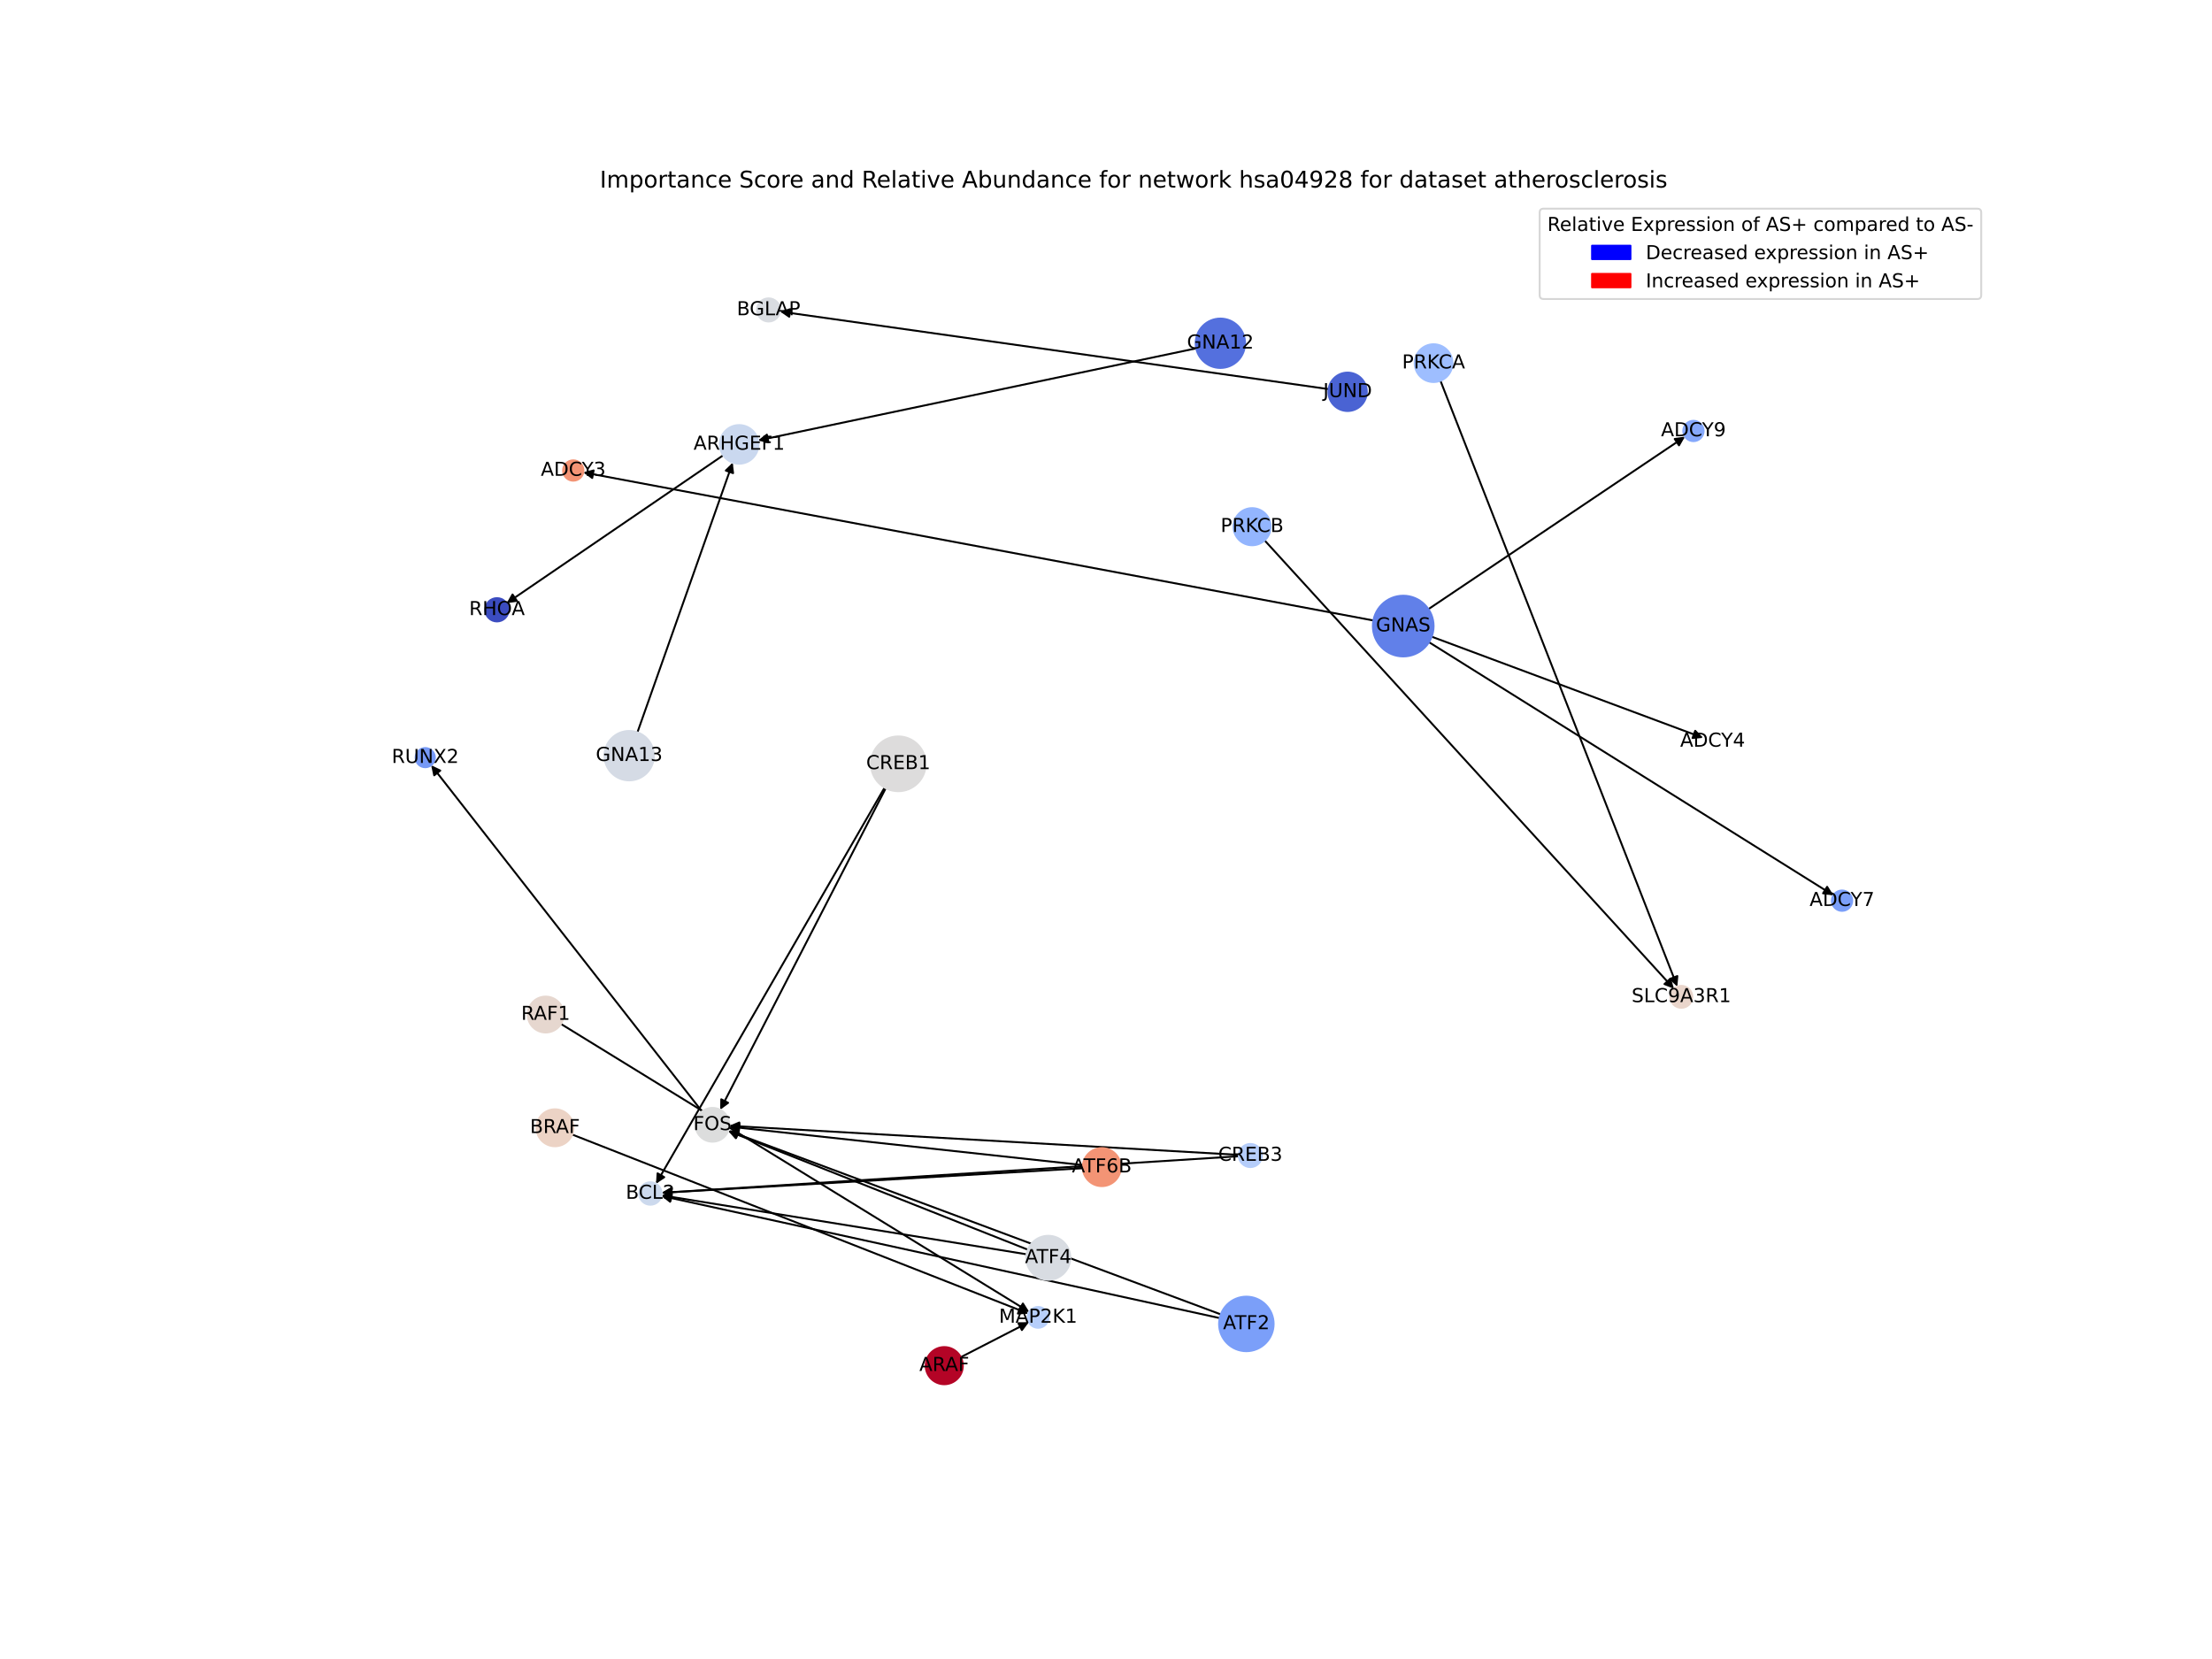<?xml version="1.0" encoding="utf-8" standalone="no"?>
<!DOCTYPE svg PUBLIC "-//W3C//DTD SVG 1.1//EN"
  "http://www.w3.org/Graphics/SVG/1.1/DTD/svg11.dtd">
<!-- Created with matplotlib (https://matplotlib.org/) -->
<svg height="864pt" version="1.1" viewBox="0 0 1152 864" width="1152pt" xmlns="http://www.w3.org/2000/svg" xmlns:xlink="http://www.w3.org/1999/xlink">
 <defs>
  <style type="text/css">*{stroke-linecap:butt;stroke-linejoin:round;}</style>
 </defs>
 <g id="figure_1">
  <g id="patch_1">
   <path d="M 0 864 
L 1152 864 
L 1152 0 
L 0 0 
z
" style="fill:#ffffff;"/>
  </g>
  <g id="axes_1">
   <g id="patch_2">
    <path clip-path="url(#p68a200e37f)" d="M 715.257 323.143 
Q 509.512 284.58 304.866 246.223 
" style="fill:none;stroke:#000000;stroke-linecap:round;"/>
    <path clip-path="url(#p68a200e37f)" d="M 308.429 248.926 
L 304.866 246.223 
L 309.166 244.994 
L 308.429 248.926 
z
" style="stroke:#000000;stroke-linecap:round;"/>
   </g>
   <g id="patch_3">
    <path clip-path="url(#p68a200e37f)" d="M 745.617 331.579 
Q 816.286 357.919 885.908 383.868 
" style="fill:none;stroke:#000000;stroke-linecap:round;"/>
    <path clip-path="url(#p68a200e37f)" d="M 882.858 380.597 
L 885.908 383.868 
L 881.461 384.345 
L 882.858 380.597 
z
" style="stroke:#000000;stroke-linecap:round;"/>
   </g>
   <g id="patch_4">
    <path clip-path="url(#p68a200e37f)" d="M 744.2 334.442 
Q 849.516 400.349 953.884 465.663 
" style="fill:none;stroke:#000000;stroke-linecap:round;"/>
    <path clip-path="url(#p68a200e37f)" d="M 951.554 461.845 
L 953.884 465.663 
L 949.432 465.236 
L 951.554 461.845 
z
" style="stroke:#000000;stroke-linecap:round;"/>
   </g>
   <g id="patch_5">
    <path clip-path="url(#p68a200e37f)" d="M 743.92 317.236 
Q 810.731 272.322 876.615 228.032 
" style="fill:none;stroke:#000000;stroke-linecap:round;"/>
    <path clip-path="url(#p68a200e37f)" d="M 872.18 228.604 
L 876.615 228.032 
L 874.411 231.924 
L 872.18 228.604 
z
" style="stroke:#000000;stroke-linecap:round;"/>
   </g>
   <g id="patch_6">
    <path clip-path="url(#p68a200e37f)" d="M 365.625 578.863 
Q 295.091 488.69 225.245 399.398 
" style="fill:none;stroke:#000000;stroke-linecap:round;"/>
    <path clip-path="url(#p68a200e37f)" d="M 226.134 403.781 
L 225.245 399.398 
L 229.285 401.316 
L 226.134 403.781 
z
" style="stroke:#000000;stroke-linecap:round;"/>
   </g>
   <g id="patch_7">
    <path clip-path="url(#p68a200e37f)" d="M 691.917 202.646 
Q 549.077 182.45 407.343 162.411 
" style="fill:none;stroke:#000000;stroke-linecap:round;"/>
    <path clip-path="url(#p68a200e37f)" d="M 411.024 164.951 
L 407.343 162.411 
L 411.584 160.991 
L 411.024 164.951 
z
" style="stroke:#000000;stroke-linecap:round;"/>
   </g>
   <g id="patch_8">
    <path clip-path="url(#p68a200e37f)" d="M 500.379 706.804 
Q 518.105 697.689 534.837 689.086 
" style="fill:none;stroke:#000000;stroke-linecap:round;"/>
    <path clip-path="url(#p68a200e37f)" d="M 530.365 689.137 
L 534.837 689.086 
L 532.195 692.694 
L 530.365 689.137 
z
" style="stroke:#000000;stroke-linecap:round;"/>
   </g>
   <g id="patch_9">
    <path clip-path="url(#p68a200e37f)" d="M 297.986 590.857 
Q 416.796 637.486 534.564 683.707 
" style="fill:none;stroke:#000000;stroke-linecap:round;"/>
    <path clip-path="url(#p68a200e37f)" d="M 531.571 680.384 
L 534.564 683.707 
L 530.11 684.108 
L 531.571 680.384 
z
" style="stroke:#000000;stroke-linecap:round;"/>
   </g>
   <g id="patch_10">
    <path clip-path="url(#p68a200e37f)" d="M 292.145 533.268 
Q 414.091 608.263 535.085 682.673 
" style="fill:none;stroke:#000000;stroke-linecap:round;"/>
    <path clip-path="url(#p68a200e37f)" d="M 532.725 678.874 
L 535.085 682.673 
L 530.63 682.281 
L 532.725 678.874 
z
" style="stroke:#000000;stroke-linecap:round;"/>
   </g>
   <g id="patch_11">
    <path clip-path="url(#p68a200e37f)" d="M 750.188 198.28 
Q 811.869 356.049 873.143 512.777 
" style="fill:none;stroke:#000000;stroke-linecap:round;"/>
    <path clip-path="url(#p68a200e37f)" d="M 873.549 508.323 
L 873.143 512.777 
L 869.824 509.78 
L 873.549 508.323 
z
" style="stroke:#000000;stroke-linecap:round;"/>
   </g>
   <g id="patch_12">
    <path clip-path="url(#p68a200e37f)" d="M 658.616 281.44 
Q 765.196 398.181 871.022 514.096 
" style="fill:none;stroke:#000000;stroke-linecap:round;"/>
    <path clip-path="url(#p68a200e37f)" d="M 869.802 509.794 
L 871.022 514.096 
L 866.848 512.491 
L 869.802 509.794 
z
" style="stroke:#000000;stroke-linecap:round;"/>
   </g>
   <g id="patch_13">
    <path clip-path="url(#p68a200e37f)" d="M 622.984 181.412 
Q 508.886 205.392 395.883 229.141 
" style="fill:none;stroke:#000000;stroke-linecap:round;"/>
    <path clip-path="url(#p68a200e37f)" d="M 400.208 230.276 
L 395.883 229.141 
L 399.386 226.361 
L 400.208 230.276 
z
" style="stroke:#000000;stroke-linecap:round;"/>
   </g>
   <g id="patch_14">
    <path clip-path="url(#p68a200e37f)" d="M 331.969 381.414 
Q 356.785 311.166 381.228 241.972 
" style="fill:none;stroke:#000000;stroke-linecap:round;"/>
    <path clip-path="url(#p68a200e37f)" d="M 378.01 245.077 
L 381.228 241.972 
L 381.782 246.409 
L 378.01 245.077 
z
" style="stroke:#000000;stroke-linecap:round;"/>
   </g>
   <g id="patch_15">
    <path clip-path="url(#p68a200e37f)" d="M 376.646 237.109 
Q 320.24 275.629 264.758 313.518 
" style="fill:none;stroke:#000000;stroke-linecap:round;"/>
    <path clip-path="url(#p68a200e37f)" d="M 269.189 312.914 
L 264.758 313.518 
L 266.933 309.61 
L 269.189 312.914 
z
" style="stroke:#000000;stroke-linecap:round;"/>
   </g>
   <g id="patch_16">
    <path clip-path="url(#p68a200e37f)" d="M 460.709 410.143 
Q 401.175 513.32 342.199 615.529 
" style="fill:none;stroke:#000000;stroke-linecap:round;"/>
    <path clip-path="url(#p68a200e37f)" d="M 345.931 613.064 
L 342.199 615.529 
L 342.466 611.065 
L 345.931 613.064 
z
" style="stroke:#000000;stroke-linecap:round;"/>
   </g>
   <g id="patch_17">
    <path clip-path="url(#p68a200e37f)" d="M 461.309 410.469 
Q 418.191 494.221 375.583 576.979 
" style="fill:none;stroke:#000000;stroke-linecap:round;"/>
    <path clip-path="url(#p68a200e37f)" d="M 379.193 574.338 
L 375.583 576.979 
L 375.636 572.507 
L 379.193 574.338 
z
" style="stroke:#000000;stroke-linecap:round;"/>
   </g>
   <g id="patch_18">
    <path clip-path="url(#p68a200e37f)" d="M 635.223 686.457 
Q 489.829 654.641 345.528 623.064 
" style="fill:none;stroke:#000000;stroke-linecap:round;"/>
    <path clip-path="url(#p68a200e37f)" d="M 349.008 625.873 
L 345.528 623.064 
L 349.863 621.965 
L 349.008 625.873 
z
" style="stroke:#000000;stroke-linecap:round;"/>
   </g>
   <g id="patch_19">
    <path clip-path="url(#p68a200e37f)" d="M 635.786 684.529 
Q 507.538 636.698 380.338 589.259 
" style="fill:none;stroke:#000000;stroke-linecap:round;"/>
    <path clip-path="url(#p68a200e37f)" d="M 383.387 592.53 
L 380.338 589.259 
L 384.785 588.782 
L 383.387 592.53 
z
" style="stroke:#000000;stroke-linecap:round;"/>
   </g>
   <g id="patch_20">
    <path clip-path="url(#p68a200e37f)" d="M 645.156 602.171 
Q 494.854 611.687 345.668 621.132 
" style="fill:none;stroke:#000000;stroke-linecap:round;"/>
    <path clip-path="url(#p68a200e37f)" d="M 349.787 622.875 
L 345.668 621.132 
L 349.534 618.883 
L 349.787 622.875 
z
" style="stroke:#000000;stroke-linecap:round;"/>
   </g>
   <g id="patch_21">
    <path clip-path="url(#p68a200e37f)" d="M 645.155 601.446 
Q 512.49 593.87 380.941 586.358 
" style="fill:none;stroke:#000000;stroke-linecap:round;"/>
    <path clip-path="url(#p68a200e37f)" d="M 384.821 588.583 
L 380.941 586.358 
L 385.049 584.589 
L 384.821 588.583 
z
" style="stroke:#000000;stroke-linecap:round;"/>
   </g>
   <g id="patch_22">
    <path clip-path="url(#p68a200e37f)" d="M 534.636 653.225 
Q 439.564 637.866 345.595 622.684 
" style="fill:none;stroke:#000000;stroke-linecap:round;"/>
    <path clip-path="url(#p68a200e37f)" d="M 349.225 625.297 
L 345.595 622.684 
L 349.863 621.348 
L 349.225 625.297 
z
" style="stroke:#000000;stroke-linecap:round;"/>
   </g>
   <g id="patch_23">
    <path clip-path="url(#p68a200e37f)" d="M 535.29 650.833 
Q 457.257 619.932 380.263 589.443 
" style="fill:none;stroke:#000000;stroke-linecap:round;"/>
    <path clip-path="url(#p68a200e37f)" d="M 383.246 592.775 
L 380.263 589.443 
L 384.718 589.056 
L 383.246 592.775 
z
" style="stroke:#000000;stroke-linecap:round;"/>
   </g>
   <g id="patch_24">
    <path clip-path="url(#p68a200e37f)" d="M 563.93 608.403 
Q 454.244 614.817 345.674 621.165 
" style="fill:none;stroke:#000000;stroke-linecap:round;"/>
    <path clip-path="url(#p68a200e37f)" d="M 349.784 622.928 
L 345.674 621.165 
L 349.55 618.935 
L 349.784 622.928 
z
" style="stroke:#000000;stroke-linecap:round;"/>
   </g>
   <g id="patch_25">
    <path clip-path="url(#p68a200e37f)" d="M 563.972 606.756 
Q 471.882 596.749 380.903 586.864 
" style="fill:none;stroke:#000000;stroke-linecap:round;"/>
    <path clip-path="url(#p68a200e37f)" d="M 384.664 589.284 
L 380.903 586.864 
L 385.096 585.308 
L 384.664 589.284 
z
" style="stroke:#000000;stroke-linecap:round;"/>
   </g>
   <g id="PathCollection_1">
    <path clip-path="url(#p68a200e37f)" d="M 730.799 341.867 
C 734.992 341.867 739.014 340.201 741.98 337.236 
C 744.945 334.271 746.611 330.249 746.611 326.056 
C 746.611 321.862 744.945 317.84 741.98 314.875 
C 739.014 311.91 734.992 310.244 730.799 310.244 
C 726.606 310.244 722.584 311.91 719.619 314.875 
C 716.654 317.84 714.988 321.862 714.988 326.056 
C 714.988 330.249 716.654 334.271 719.619 337.236 
C 722.584 340.201 726.606 341.867 730.799 341.867 
z
" style="fill:#6180e9;stroke:#6180e9;"/>
    <path clip-path="url(#p68a200e37f)" d="M 540.652 691.517 
C 542.09 691.517 543.468 690.946 544.485 689.93 
C 545.502 688.913 546.073 687.534 546.073 686.097 
C 546.073 684.659 545.502 683.28 544.485 682.263 
C 543.468 681.247 542.09 680.676 540.652 680.676 
C 539.214 680.676 537.835 681.247 536.819 682.263 
C 535.802 683.28 535.231 684.659 535.231 686.097 
C 535.231 687.534 535.802 688.913 536.819 689.93 
C 537.835 690.946 539.214 691.517 540.652 691.517 
z
" style="fill:#b6cefa;stroke:#b6cefa;"/>
    <path clip-path="url(#p68a200e37f)" d="M 258.818 323.646 
C 260.429 323.646 261.973 323.006 263.112 321.867 
C 264.251 320.729 264.89 319.184 264.89 317.574 
C 264.89 315.964 264.251 314.419 263.112 313.28 
C 261.973 312.142 260.429 311.502 258.818 311.502 
C 257.208 311.502 255.663 312.142 254.525 313.28 
C 253.386 314.419 252.746 315.964 252.746 317.574 
C 252.746 319.184 253.386 320.729 254.525 321.867 
C 255.663 323.006 257.208 323.646 258.818 323.646 
z
" style="fill:#3b4cc0;stroke:#3b4cc0;"/>
    <path clip-path="url(#p68a200e37f)" d="M 875.634 524.87 
C 877.151 524.87 878.607 524.267 879.68 523.194 
C 880.753 522.121 881.356 520.665 881.356 519.148 
C 881.356 517.63 880.753 516.175 879.68 515.102 
C 878.607 514.029 877.151 513.426 875.634 513.426 
C 874.116 513.426 872.661 514.029 871.588 515.102 
C 870.515 516.175 869.912 517.63 869.912 519.148 
C 869.912 520.665 870.515 522.121 871.588 523.194 
C 872.661 524.267 874.116 524.87 875.634 524.87 
z
" style="fill:#e9d5cb;stroke:#e9d5cb;"/>
    <path clip-path="url(#p68a200e37f)" d="M 338.712 627.428 
C 340.265 627.428 341.755 626.811 342.853 625.713 
C 343.951 624.615 344.568 623.125 344.568 621.572 
C 344.568 620.019 343.951 618.53 342.853 617.432 
C 341.755 616.334 340.265 615.717 338.712 615.717 
C 337.159 615.717 335.67 616.334 334.572 617.432 
C 333.474 618.53 332.857 620.019 332.857 621.572 
C 332.857 623.125 333.474 624.615 334.572 625.713 
C 335.67 626.811 337.159 627.428 338.712 627.428 
z
" style="fill:#ccd9ed;stroke:#ccd9ed;"/>
    <path clip-path="url(#p68a200e37f)" d="M 371.046 594.589 
C 373.379 594.589 375.616 593.663 377.266 592.013 
C 378.915 590.363 379.842 588.126 379.842 585.793 
C 379.842 583.46 378.915 581.222 377.266 579.573 
C 375.616 577.923 373.379 576.996 371.046 576.996 
C 368.713 576.996 366.475 577.923 364.826 579.573 
C 363.176 581.222 362.249 583.46 362.249 585.793 
C 362.249 588.126 363.176 590.363 364.826 592.013 
C 366.475 593.663 368.713 594.589 371.046 594.589 
z
" style="fill:#dcdddd;stroke:#dcdddd;"/>
    <path clip-path="url(#p68a200e37f)" d="M 701.824 214.05 
C 704.477 214.05 707.022 212.996 708.898 211.12 
C 710.774 209.244 711.828 206.699 711.828 204.046 
C 711.828 201.393 710.774 198.848 708.898 196.972 
C 707.022 195.096 704.477 194.042 701.824 194.042 
C 699.171 194.042 696.626 195.096 694.75 196.972 
C 692.874 198.848 691.82 201.393 691.82 204.046 
C 691.82 206.699 692.874 209.244 694.75 211.12 
C 696.626 212.996 699.171 214.05 701.824 214.05 
z
" style="fill:#4a63d3;stroke:#4a63d3;"/>
    <path clip-path="url(#p68a200e37f)" d="M 400.269 167.44 
C 401.868 167.44 403.401 166.805 404.532 165.674 
C 405.663 164.544 406.298 163.01 406.298 161.411 
C 406.298 159.812 405.663 158.278 404.532 157.148 
C 403.401 156.017 401.868 155.382 400.269 155.382 
C 398.67 155.382 397.136 156.017 396.005 157.148 
C 394.874 158.278 394.239 159.812 394.239 161.411 
C 394.239 163.01 394.874 164.544 396.005 165.674 
C 397.136 166.805 398.67 167.44 400.269 167.44 
z
" style="fill:#d9dce1;stroke:#d9dce1;"/>
    <path clip-path="url(#p68a200e37f)" d="M 221.474 399.578 
C 222.8 399.578 224.072 399.051 225.01 398.113 
C 225.948 397.176 226.474 395.904 226.474 394.578 
C 226.474 393.252 225.948 391.98 225.01 391.042 
C 224.072 390.105 222.8 389.578 221.474 389.578 
C 220.148 389.578 218.876 390.105 217.939 391.042 
C 217.001 391.98 216.474 393.252 216.474 394.578 
C 216.474 395.904 217.001 397.176 217.939 398.113 
C 218.876 399.051 220.148 399.578 221.474 399.578 
z
" style="fill:#7699f6;stroke:#7699f6;"/>
    <path clip-path="url(#p68a200e37f)" d="M 298.556 250.341 
C 299.962 250.341 301.31 249.782 302.304 248.788 
C 303.298 247.794 303.857 246.446 303.857 245.04 
C 303.857 243.635 303.298 242.286 302.304 241.292 
C 301.31 240.298 299.962 239.74 298.556 239.74 
C 297.151 239.74 295.802 240.298 294.808 241.292 
C 293.814 242.286 293.256 243.635 293.256 245.04 
C 293.256 246.446 293.814 247.794 294.808 248.788 
C 295.802 249.782 297.151 250.341 298.556 250.341 
z
" style="fill:#f39475;stroke:#f39475;"/>
    <path clip-path="url(#p68a200e37f)" d="M 891.925 391.411 
C 893.331 391.411 894.679 390.853 895.673 389.859 
C 896.667 388.865 897.226 387.516 897.226 386.111 
C 897.226 384.705 896.667 383.357 895.673 382.363 
C 894.679 381.369 893.331 380.81 891.925 380.81 
C 890.519 380.81 889.171 381.369 888.177 382.363 
C 887.183 383.357 886.624 384.705 886.624 386.111 
C 886.624 387.516 887.183 388.865 888.177 389.859 
C 889.171 390.853 890.519 391.411 891.925 391.411 
z
" style="fill:none;"/>
    <path clip-path="url(#p68a200e37f)" d="M 959.326 474.368 
C 960.731 474.368 962.08 473.81 963.074 472.816 
C 964.068 471.822 964.626 470.474 964.626 469.068 
C 964.626 467.662 964.068 466.314 963.074 465.32 
C 962.08 464.326 960.731 463.767 959.326 463.767 
C 957.92 463.767 956.572 464.326 955.578 465.32 
C 954.584 466.314 954.025 467.662 954.025 469.068 
C 954.025 470.474 954.584 471.822 955.578 472.816 
C 956.572 473.81 957.92 474.368 959.326 474.368 
z
" style="fill:#7b9ff9;stroke:#7b9ff9;"/>
    <path clip-path="url(#p68a200e37f)" d="M 881.943 229.751 
C 883.348 229.751 884.697 229.193 885.691 228.199 
C 886.685 227.205 887.243 225.857 887.243 224.451 
C 887.243 223.045 886.685 221.697 885.691 220.703 
C 884.697 219.709 883.348 219.15 881.943 219.15 
C 880.537 219.15 879.189 219.709 878.195 220.703 
C 877.201 221.697 876.642 223.045 876.642 224.451 
C 876.642 225.857 877.201 227.205 878.195 228.199 
C 879.189 229.193 880.537 229.751 881.943 229.751 
z
" style="fill:#86a9fc;stroke:#86a9fc;"/>
    <path clip-path="url(#p68a200e37f)" d="M 491.772 720.906 
C 494.338 720.906 496.8 719.886 498.614 718.071 
C 500.429 716.257 501.448 713.795 501.448 711.229 
C 501.448 708.663 500.429 706.201 498.614 704.387 
C 496.8 702.572 494.338 701.553 491.772 701.553 
C 489.206 701.553 486.744 702.572 484.93 704.387 
C 483.115 706.201 482.095 708.663 482.095 711.229 
C 482.095 713.795 483.115 716.257 484.93 718.071 
C 486.744 719.886 489.206 720.906 491.772 720.906 
z
" style="fill:#b40426;stroke:#b40426;"/>
    <path clip-path="url(#p68a200e37f)" d="M 289.029 596.964 
C 291.581 596.964 294.029 595.95 295.833 594.146 
C 297.638 592.341 298.652 589.893 298.652 587.341 
C 298.652 584.789 297.638 582.341 295.833 580.537 
C 294.029 578.732 291.581 577.718 289.029 577.718 
C 286.477 577.718 284.029 578.732 282.224 580.537 
C 280.42 582.341 279.406 584.789 279.406 587.341 
C 279.406 589.893 280.42 592.341 282.224 594.146 
C 284.029 595.95 286.477 596.964 289.029 596.964 
z
" style="fill:#ecd3c5;stroke:#ecd3c5;"/>
    <path clip-path="url(#p68a200e37f)" d="M 284.182 537.722 
C 286.662 537.722 289.04 536.737 290.794 534.983 
C 292.547 533.229 293.533 530.851 293.533 528.371 
C 293.533 525.891 292.547 523.512 290.794 521.759 
C 289.04 520.005 286.662 519.02 284.182 519.02 
C 281.702 519.02 279.323 520.005 277.569 521.759 
C 275.816 523.512 274.831 525.891 274.831 528.371 
C 274.831 530.851 275.816 533.229 277.569 534.983 
C 279.323 536.737 281.702 537.722 284.182 537.722 
z
" style="fill:#e6d7cf;stroke:#e6d7cf;"/>
    <path clip-path="url(#p68a200e37f)" d="M 746.608 198.957 
C 749.216 198.957 751.718 197.921 753.562 196.077 
C 755.407 194.232 756.443 191.73 756.443 189.122 
C 756.443 186.514 755.407 184.012 753.562 182.168 
C 751.718 180.323 749.216 179.287 746.608 179.287 
C 743.999 179.287 741.498 180.323 739.653 182.168 
C 737.809 184.012 736.773 186.514 736.773 189.122 
C 736.773 191.73 737.809 194.232 739.653 196.077 
C 741.498 197.921 743.999 198.957 746.608 198.957 
z
" style="fill:#9ebeff;stroke:#9ebeff;"/>
    <path clip-path="url(#p68a200e37f)" d="M 652.099 283.966 
C 654.662 283.966 657.12 282.948 658.932 281.135 
C 660.744 279.323 661.763 276.865 661.763 274.303 
C 661.763 271.74 660.744 269.282 658.932 267.47 
C 657.12 265.658 654.662 264.639 652.099 264.639 
C 649.537 264.639 647.079 265.658 645.266 267.47 
C 643.454 269.282 642.436 271.74 642.436 274.303 
C 642.436 276.865 643.454 279.323 645.266 281.135 
C 647.079 282.948 649.537 283.966 652.099 283.966 
z
" style="fill:#93b5fe;stroke:#93b5fe;"/>
    <path clip-path="url(#p68a200e37f)" d="M 635.569 191.627 
C 638.98 191.627 642.251 190.272 644.662 187.86 
C 647.074 185.449 648.429 182.178 648.429 178.767 
C 648.429 175.357 647.074 172.086 644.662 169.674 
C 642.251 167.263 638.98 165.908 635.569 165.908 
C 632.159 165.908 628.888 167.263 626.476 169.674 
C 624.065 172.086 622.71 175.357 622.71 178.767 
C 622.71 182.178 624.065 185.449 626.476 187.86 
C 628.888 190.272 632.159 191.627 635.569 191.627 
z
" style="fill:#5470de;stroke:#5470de;"/>
    <path clip-path="url(#p68a200e37f)" d="M 327.683 406.416 
C 331.096 406.416 334.369 405.06 336.783 402.647 
C 339.196 400.233 340.552 396.96 340.552 393.547 
C 340.552 390.134 339.196 386.86 336.783 384.447 
C 334.369 382.033 331.096 380.677 327.683 380.677 
C 324.27 380.677 320.996 382.033 318.583 384.447 
C 316.169 386.86 314.813 390.134 314.813 393.547 
C 314.813 396.96 316.169 400.233 318.583 402.647 
C 320.996 405.06 324.27 406.416 327.683 406.416 
z
" style="fill:#d5dbe5;stroke:#d5dbe5;"/>
    <path clip-path="url(#p68a200e37f)" d="M 384.949 241.495 
C 387.616 241.495 390.174 240.435 392.06 238.549 
C 393.945 236.664 395.005 234.106 395.005 231.439 
C 395.005 228.772 393.945 226.214 392.06 224.328 
C 390.174 222.443 387.616 221.383 384.949 221.383 
C 382.282 221.383 379.724 222.443 377.839 224.328 
C 375.953 226.214 374.893 228.772 374.893 231.439 
C 374.893 234.106 375.953 236.664 377.839 238.549 
C 379.724 240.435 382.282 241.495 384.949 241.495 
z
" style="fill:#cad8ef;stroke:#cad8ef;"/>
    <path clip-path="url(#p68a200e37f)" d="M 467.836 412.051 
C 471.617 412.051 475.244 410.548 477.918 407.874 
C 480.592 405.201 482.094 401.574 482.094 397.792 
C 482.094 394.011 480.592 390.384 477.918 387.71 
C 475.244 385.036 471.617 383.534 467.836 383.534 
C 464.054 383.534 460.427 385.036 457.754 387.71 
C 455.08 390.384 453.578 394.011 453.578 397.792 
C 453.578 401.574 455.08 405.201 457.754 407.874 
C 460.427 410.548 464.054 412.051 467.836 412.051 
z
" style="fill:#dddcdc;stroke:#dddcdc;"/>
    <path clip-path="url(#p68a200e37f)" d="M 649.095 703.696 
C 652.862 703.696 656.475 702.2 659.139 699.536 
C 661.802 696.872 663.299 693.259 663.299 689.492 
C 663.299 685.726 661.802 682.112 659.139 679.449 
C 656.475 676.785 652.862 675.289 649.095 675.289 
C 645.328 675.289 641.715 676.785 639.051 679.449 
C 636.388 682.112 634.891 685.726 634.891 689.492 
C 634.891 693.259 636.388 696.872 639.051 699.536 
C 641.715 702.2 645.328 703.696 649.095 703.696 
z
" style="fill:#7b9ff9;stroke:#7b9ff9;"/>
    <path clip-path="url(#p68a200e37f)" d="M 651.178 607.819 
C 652.777 607.819 654.311 607.184 655.441 606.053 
C 656.572 604.923 657.207 603.389 657.207 601.79 
C 657.207 600.191 656.572 598.657 655.441 597.526 
C 654.311 596.396 652.777 595.76 651.178 595.76 
C 649.579 595.76 648.045 596.396 646.914 597.526 
C 645.784 598.657 645.148 600.191 645.148 601.79 
C 645.148 603.389 645.784 604.923 646.914 606.053 
C 648.045 607.184 649.579 607.819 651.178 607.819 
z
" style="fill:#b5cdfa;stroke:#b5cdfa;"/>
    <path clip-path="url(#p68a200e37f)" d="M 545.947 666.512 
C 548.986 666.512 551.901 665.304 554.05 663.155 
C 556.198 661.006 557.406 658.092 557.406 655.053 
C 557.406 652.014 556.198 649.099 554.05 646.95 
C 551.901 644.801 548.986 643.594 545.947 643.594 
C 542.908 643.594 539.993 644.801 537.844 646.95 
C 535.695 649.099 534.488 652.014 534.488 655.053 
C 534.488 658.092 535.695 661.006 537.844 663.155 
C 539.993 665.304 542.908 666.512 545.947 666.512 
z
" style="fill:#d8dce2;stroke:#d8dce2;"/>
    <path clip-path="url(#p68a200e37f)" d="M 573.814 617.726 
C 576.439 617.726 578.958 616.683 580.814 614.826 
C 582.671 612.969 583.714 610.451 583.714 607.825 
C 583.714 605.199 582.671 602.681 580.814 600.824 
C 578.958 598.968 576.439 597.925 573.814 597.925 
C 571.188 597.925 568.67 598.968 566.813 600.824 
C 564.956 602.681 563.913 605.199 563.913 607.825 
C 563.913 610.451 564.956 612.969 566.813 614.826 
C 568.67 616.683 571.188 617.726 573.814 617.726 
z
" style="fill:#f39475;stroke:#f39475;"/>
   </g>
   <g id="text_1">
    <g clip-path="url(#p68a200e37f)">
     <!-- GNAS -->
     <g transform="translate(716.59 328.815)scale(0.1 -0.1)">
      <defs>
       <path d="M 59.516 10.406 
L 59.516 29.984 
L 43.406 29.984 
L 43.406 38.094 
L 69.281 38.094 
L 69.281 6.781 
Q 63.578 2.734 56.688 0.656 
Q 49.812 -1.422 42 -1.422 
Q 24.906 -1.422 15.25 8.562 
Q 5.609 18.562 5.609 36.375 
Q 5.609 54.25 15.25 64.234 
Q 24.906 74.219 42 74.219 
Q 49.125 74.219 55.547 72.453 
Q 61.969 70.703 67.391 67.281 
L 67.391 56.781 
Q 61.922 61.422 55.766 63.766 
Q 49.609 66.109 42.828 66.109 
Q 29.438 66.109 22.719 58.641 
Q 16.016 51.172 16.016 36.375 
Q 16.016 21.625 22.719 14.156 
Q 29.438 6.688 42.828 6.688 
Q 48.047 6.688 52.141 7.594 
Q 56.25 8.5 59.516 10.406 
z
" id="DejaVuSans-71"/>
       <path d="M 9.812 72.906 
L 23.094 72.906 
L 55.422 11.922 
L 55.422 72.906 
L 64.984 72.906 
L 64.984 0 
L 51.703 0 
L 19.391 60.984 
L 19.391 0 
L 9.812 0 
z
" id="DejaVuSans-78"/>
       <path d="M 34.188 63.188 
L 20.797 26.906 
L 47.609 26.906 
z
M 28.609 72.906 
L 39.797 72.906 
L 67.578 0 
L 57.328 0 
L 50.688 18.703 
L 17.828 18.703 
L 11.188 0 
L 0.781 0 
z
" id="DejaVuSans-65"/>
       <path d="M 53.516 70.516 
L 53.516 60.891 
Q 47.906 63.578 42.922 64.891 
Q 37.938 66.219 33.297 66.219 
Q 25.25 66.219 20.875 63.094 
Q 16.5 59.969 16.5 54.203 
Q 16.5 49.359 19.406 46.891 
Q 22.312 44.438 30.422 42.922 
L 36.375 41.703 
Q 47.406 39.594 52.656 34.297 
Q 57.906 29 57.906 20.125 
Q 57.906 9.516 50.797 4.047 
Q 43.703 -1.422 29.984 -1.422 
Q 24.812 -1.422 18.969 -0.25 
Q 13.141 0.922 6.891 3.219 
L 6.891 13.375 
Q 12.891 10.016 18.656 8.297 
Q 24.422 6.594 29.984 6.594 
Q 38.422 6.594 43.016 9.906 
Q 47.609 13.234 47.609 19.391 
Q 47.609 24.75 44.312 27.781 
Q 41.016 30.812 33.5 32.328 
L 27.484 33.5 
Q 16.453 35.688 11.516 40.375 
Q 6.594 45.062 6.594 53.422 
Q 6.594 63.094 13.406 68.656 
Q 20.219 74.219 32.172 74.219 
Q 37.312 74.219 42.625 73.281 
Q 47.953 72.359 53.516 70.516 
z
" id="DejaVuSans-83"/>
      </defs>
      <use xlink:href="#DejaVuSans-71"/>
      <use x="77.49" xlink:href="#DejaVuSans-78"/>
      <use x="152.295" xlink:href="#DejaVuSans-65"/>
      <use x="220.703" xlink:href="#DejaVuSans-83"/>
     </g>
    </g>
   </g>
   <g id="text_2">
    <g clip-path="url(#p68a200e37f)">
     <!-- MAP2K1 -->
     <g transform="translate(520.261 688.856)scale(0.1 -0.1)">
      <defs>
       <path d="M 9.812 72.906 
L 24.516 72.906 
L 43.109 23.297 
L 61.812 72.906 
L 76.516 72.906 
L 76.516 0 
L 66.891 0 
L 66.891 64.016 
L 48.094 14.016 
L 38.188 14.016 
L 19.391 64.016 
L 19.391 0 
L 9.812 0 
z
" id="DejaVuSans-77"/>
       <path d="M 19.672 64.797 
L 19.672 37.406 
L 32.078 37.406 
Q 38.969 37.406 42.719 40.969 
Q 46.484 44.531 46.484 51.125 
Q 46.484 57.672 42.719 61.234 
Q 38.969 64.797 32.078 64.797 
z
M 9.812 72.906 
L 32.078 72.906 
Q 44.344 72.906 50.609 67.359 
Q 56.891 61.812 56.891 51.125 
Q 56.891 40.328 50.609 34.812 
Q 44.344 29.297 32.078 29.297 
L 19.672 29.297 
L 19.672 0 
L 9.812 0 
z
" id="DejaVuSans-80"/>
       <path d="M 19.188 8.297 
L 53.609 8.297 
L 53.609 0 
L 7.328 0 
L 7.328 8.297 
Q 12.938 14.109 22.625 23.891 
Q 32.328 33.688 34.812 36.531 
Q 39.547 41.844 41.422 45.531 
Q 43.312 49.219 43.312 52.781 
Q 43.312 58.594 39.234 62.25 
Q 35.156 65.922 28.609 65.922 
Q 23.969 65.922 18.812 64.312 
Q 13.672 62.703 7.812 59.422 
L 7.812 69.391 
Q 13.766 71.781 18.938 73 
Q 24.125 74.219 28.422 74.219 
Q 39.75 74.219 46.484 68.547 
Q 53.219 62.891 53.219 53.422 
Q 53.219 48.922 51.531 44.891 
Q 49.859 40.875 45.406 35.406 
Q 44.188 33.984 37.641 27.219 
Q 31.109 20.453 19.188 8.297 
z
" id="DejaVuSans-50"/>
       <path d="M 9.812 72.906 
L 19.672 72.906 
L 19.672 42.094 
L 52.391 72.906 
L 65.094 72.906 
L 28.906 38.922 
L 67.672 0 
L 54.688 0 
L 19.672 35.109 
L 19.672 0 
L 9.812 0 
z
" id="DejaVuSans-75"/>
       <path d="M 12.406 8.297 
L 28.516 8.297 
L 28.516 63.922 
L 10.984 60.406 
L 10.984 69.391 
L 28.422 72.906 
L 38.281 72.906 
L 38.281 8.297 
L 54.391 8.297 
L 54.391 0 
L 12.406 0 
z
" id="DejaVuSans-49"/>
      </defs>
      <use xlink:href="#DejaVuSans-77"/>
      <use x="86.279" xlink:href="#DejaVuSans-65"/>
      <use x="154.688" xlink:href="#DejaVuSans-80"/>
      <use x="214.99" xlink:href="#DejaVuSans-50"/>
      <use x="278.613" xlink:href="#DejaVuSans-75"/>
      <use x="344.189" xlink:href="#DejaVuSans-49"/>
     </g>
    </g>
   </g>
   <g id="text_3">
    <g clip-path="url(#p68a200e37f)">
     <!-- RHOA -->
     <g transform="translate(244.315 320.333)scale(0.1 -0.1)">
      <defs>
       <path d="M 44.391 34.188 
Q 47.562 33.109 50.562 29.594 
Q 53.562 26.078 56.594 19.922 
L 66.609 0 
L 56 0 
L 46.688 18.703 
Q 43.062 26.031 39.672 28.422 
Q 36.281 30.812 30.422 30.812 
L 19.672 30.812 
L 19.672 0 
L 9.812 0 
L 9.812 72.906 
L 32.078 72.906 
Q 44.578 72.906 50.734 67.672 
Q 56.891 62.453 56.891 51.906 
Q 56.891 45.016 53.688 40.469 
Q 50.484 35.938 44.391 34.188 
z
M 19.672 64.797 
L 19.672 38.922 
L 32.078 38.922 
Q 39.203 38.922 42.844 42.219 
Q 46.484 45.516 46.484 51.906 
Q 46.484 58.297 42.844 61.547 
Q 39.203 64.797 32.078 64.797 
z
" id="DejaVuSans-82"/>
       <path d="M 9.812 72.906 
L 19.672 72.906 
L 19.672 43.016 
L 55.516 43.016 
L 55.516 72.906 
L 65.375 72.906 
L 65.375 0 
L 55.516 0 
L 55.516 34.719 
L 19.672 34.719 
L 19.672 0 
L 9.812 0 
z
" id="DejaVuSans-72"/>
       <path d="M 39.406 66.219 
Q 28.656 66.219 22.328 58.203 
Q 16.016 50.203 16.016 36.375 
Q 16.016 22.609 22.328 14.594 
Q 28.656 6.594 39.406 6.594 
Q 50.141 6.594 56.422 14.594 
Q 62.703 22.609 62.703 36.375 
Q 62.703 50.203 56.422 58.203 
Q 50.141 66.219 39.406 66.219 
z
M 39.406 74.219 
Q 54.734 74.219 63.906 63.938 
Q 73.094 53.656 73.094 36.375 
Q 73.094 19.141 63.906 8.859 
Q 54.734 -1.422 39.406 -1.422 
Q 24.031 -1.422 14.812 8.828 
Q 5.609 19.094 5.609 36.375 
Q 5.609 53.656 14.812 63.938 
Q 24.031 74.219 39.406 74.219 
z
" id="DejaVuSans-79"/>
      </defs>
      <use xlink:href="#DejaVuSans-82"/>
      <use x="69.482" xlink:href="#DejaVuSans-72"/>
      <use x="144.678" xlink:href="#DejaVuSans-79"/>
      <use x="221.639" xlink:href="#DejaVuSans-65"/>
     </g>
    </g>
   </g>
   <g id="text_4">
    <g clip-path="url(#p68a200e37f)">
     <!-- SLC9A3R1 -->
     <g transform="translate(849.744 521.907)scale(0.1 -0.1)">
      <defs>
       <path d="M 9.812 72.906 
L 19.672 72.906 
L 19.672 8.297 
L 55.172 8.297 
L 55.172 0 
L 9.812 0 
z
" id="DejaVuSans-76"/>
       <path d="M 64.406 67.281 
L 64.406 56.891 
Q 59.422 61.531 53.781 63.812 
Q 48.141 66.109 41.797 66.109 
Q 29.297 66.109 22.656 58.469 
Q 16.016 50.828 16.016 36.375 
Q 16.016 21.969 22.656 14.328 
Q 29.297 6.688 41.797 6.688 
Q 48.141 6.688 53.781 8.984 
Q 59.422 11.281 64.406 15.922 
L 64.406 5.609 
Q 59.234 2.094 53.438 0.328 
Q 47.656 -1.422 41.219 -1.422 
Q 24.656 -1.422 15.125 8.703 
Q 5.609 18.844 5.609 36.375 
Q 5.609 53.953 15.125 64.078 
Q 24.656 74.219 41.219 74.219 
Q 47.75 74.219 53.531 72.484 
Q 59.328 70.75 64.406 67.281 
z
" id="DejaVuSans-67"/>
       <path d="M 10.984 1.516 
L 10.984 10.5 
Q 14.703 8.734 18.5 7.812 
Q 22.312 6.891 25.984 6.891 
Q 35.75 6.891 40.891 13.453 
Q 46.047 20.016 46.781 33.406 
Q 43.953 29.203 39.594 26.953 
Q 35.25 24.703 29.984 24.703 
Q 19.047 24.703 12.672 31.312 
Q 6.297 37.938 6.297 49.422 
Q 6.297 60.641 12.938 67.422 
Q 19.578 74.219 30.609 74.219 
Q 43.266 74.219 49.922 64.516 
Q 56.594 54.828 56.594 36.375 
Q 56.594 19.141 48.406 8.859 
Q 40.234 -1.422 26.422 -1.422 
Q 22.703 -1.422 18.891 -0.688 
Q 15.094 0.047 10.984 1.516 
z
M 30.609 32.422 
Q 37.25 32.422 41.125 36.953 
Q 45.016 41.5 45.016 49.422 
Q 45.016 57.281 41.125 61.844 
Q 37.25 66.406 30.609 66.406 
Q 23.969 66.406 20.094 61.844 
Q 16.219 57.281 16.219 49.422 
Q 16.219 41.5 20.094 36.953 
Q 23.969 32.422 30.609 32.422 
z
" id="DejaVuSans-57"/>
       <path d="M 40.578 39.312 
Q 47.656 37.797 51.625 33 
Q 55.609 28.219 55.609 21.188 
Q 55.609 10.406 48.188 4.484 
Q 40.766 -1.422 27.094 -1.422 
Q 22.516 -1.422 17.656 -0.516 
Q 12.797 0.391 7.625 2.203 
L 7.625 11.719 
Q 11.719 9.328 16.594 8.109 
Q 21.484 6.891 26.812 6.891 
Q 36.078 6.891 40.938 10.547 
Q 45.797 14.203 45.797 21.188 
Q 45.797 27.641 41.281 31.266 
Q 36.766 34.906 28.719 34.906 
L 20.219 34.906 
L 20.219 43.016 
L 29.109 43.016 
Q 36.375 43.016 40.234 45.922 
Q 44.094 48.828 44.094 54.297 
Q 44.094 59.906 40.109 62.906 
Q 36.141 65.922 28.719 65.922 
Q 24.656 65.922 20.016 65.031 
Q 15.375 64.156 9.812 62.312 
L 9.812 71.094 
Q 15.438 72.656 20.344 73.438 
Q 25.25 74.219 29.594 74.219 
Q 40.828 74.219 47.359 69.109 
Q 53.906 64.016 53.906 55.328 
Q 53.906 49.266 50.438 45.094 
Q 46.969 40.922 40.578 39.312 
z
" id="DejaVuSans-51"/>
      </defs>
      <use xlink:href="#DejaVuSans-83"/>
      <use x="63.477" xlink:href="#DejaVuSans-76"/>
      <use x="119.189" xlink:href="#DejaVuSans-67"/>
      <use x="189.014" xlink:href="#DejaVuSans-57"/>
      <use x="252.637" xlink:href="#DejaVuSans-65"/>
      <use x="321.045" xlink:href="#DejaVuSans-51"/>
      <use x="384.668" xlink:href="#DejaVuSans-82"/>
      <use x="454.15" xlink:href="#DejaVuSans-49"/>
     </g>
    </g>
   </g>
   <g id="text_5">
    <g clip-path="url(#p68a200e37f)">
     <!-- BCL2 -->
     <g transform="translate(325.911 624.332)scale(0.1 -0.1)">
      <defs>
       <path d="M 19.672 34.812 
L 19.672 8.109 
L 35.5 8.109 
Q 43.453 8.109 47.281 11.406 
Q 51.125 14.703 51.125 21.484 
Q 51.125 28.328 47.281 31.562 
Q 43.453 34.812 35.5 34.812 
z
M 19.672 64.797 
L 19.672 42.828 
L 34.281 42.828 
Q 41.5 42.828 45.031 45.531 
Q 48.578 48.25 48.578 53.812 
Q 48.578 59.328 45.031 62.062 
Q 41.5 64.797 34.281 64.797 
z
M 9.812 72.906 
L 35.016 72.906 
Q 46.297 72.906 52.391 68.219 
Q 58.5 63.531 58.5 54.891 
Q 58.5 48.188 55.375 44.234 
Q 52.25 40.281 46.188 39.312 
Q 53.469 37.75 57.5 32.781 
Q 61.531 27.828 61.531 20.406 
Q 61.531 10.641 54.891 5.312 
Q 48.25 0 35.984 0 
L 9.812 0 
z
" id="DejaVuSans-66"/>
      </defs>
      <use xlink:href="#DejaVuSans-66"/>
      <use x="66.854" xlink:href="#DejaVuSans-67"/>
      <use x="136.678" xlink:href="#DejaVuSans-76"/>
      <use x="192.391" xlink:href="#DejaVuSans-50"/>
     </g>
    </g>
   </g>
   <g id="text_6">
    <g clip-path="url(#p68a200e37f)">
     <!-- FOS -->
     <g transform="translate(361.06 588.552)scale(0.1 -0.1)">
      <defs>
       <path d="M 9.812 72.906 
L 51.703 72.906 
L 51.703 64.594 
L 19.672 64.594 
L 19.672 43.109 
L 48.578 43.109 
L 48.578 34.812 
L 19.672 34.812 
L 19.672 0 
L 9.812 0 
z
" id="DejaVuSans-70"/>
      </defs>
      <use xlink:href="#DejaVuSans-70"/>
      <use x="57.52" xlink:href="#DejaVuSans-79"/>
      <use x="136.23" xlink:href="#DejaVuSans-83"/>
     </g>
    </g>
   </g>
   <g id="text_7">
    <g clip-path="url(#p68a200e37f)">
     <!-- JUND -->
     <g transform="translate(689.099 206.806)scale(0.1 -0.1)">
      <defs>
       <path d="M 9.812 72.906 
L 19.672 72.906 
L 19.672 5.078 
Q 19.672 -8.109 14.672 -14.062 
Q 9.672 -20.016 -1.422 -20.016 
L -5.172 -20.016 
L -5.172 -11.719 
L -2.094 -11.719 
Q 4.438 -11.719 7.125 -8.047 
Q 9.812 -4.391 9.812 5.078 
z
" id="DejaVuSans-74"/>
       <path d="M 8.688 72.906 
L 18.609 72.906 
L 18.609 28.609 
Q 18.609 16.891 22.844 11.734 
Q 27.094 6.594 36.625 6.594 
Q 46.094 6.594 50.344 11.734 
Q 54.594 16.891 54.594 28.609 
L 54.594 72.906 
L 64.5 72.906 
L 64.5 27.391 
Q 64.5 13.141 57.438 5.859 
Q 50.391 -1.422 36.625 -1.422 
Q 22.797 -1.422 15.734 5.859 
Q 8.688 13.141 8.688 27.391 
z
" id="DejaVuSans-85"/>
       <path d="M 19.672 64.797 
L 19.672 8.109 
L 31.594 8.109 
Q 46.688 8.109 53.688 14.938 
Q 60.688 21.781 60.688 36.531 
Q 60.688 51.172 53.688 57.984 
Q 46.688 64.797 31.594 64.797 
z
M 9.812 72.906 
L 30.078 72.906 
Q 51.266 72.906 61.172 64.094 
Q 71.094 55.281 71.094 36.531 
Q 71.094 17.672 61.125 8.828 
Q 51.172 0 30.078 0 
L 9.812 0 
z
" id="DejaVuSans-68"/>
      </defs>
      <use xlink:href="#DejaVuSans-74"/>
      <use x="29.492" xlink:href="#DejaVuSans-85"/>
      <use x="102.686" xlink:href="#DejaVuSans-78"/>
      <use x="177.49" xlink:href="#DejaVuSans-68"/>
     </g>
    </g>
   </g>
   <g id="text_8">
    <g clip-path="url(#p68a200e37f)">
     <!-- BGLAP -->
     <g transform="translate(383.718 164.17)scale(0.1 -0.1)">
      <use xlink:href="#DejaVuSans-66"/>
      <use x="66.854" xlink:href="#DejaVuSans-71"/>
      <use x="144.344" xlink:href="#DejaVuSans-76"/>
      <use x="202.307" xlink:href="#DejaVuSans-65"/>
      <use x="270.715" xlink:href="#DejaVuSans-80"/>
     </g>
    </g>
   </g>
   <g id="text_9">
    <g clip-path="url(#p68a200e37f)">
     <!-- RUNX2 -->
     <g transform="translate(203.994 397.337)scale(0.1 -0.1)">
      <defs>
       <path d="M 6.297 72.906 
L 16.891 72.906 
L 35.016 45.797 
L 53.219 72.906 
L 63.812 72.906 
L 40.375 37.891 
L 65.375 0 
L 54.781 0 
L 34.281 31 
L 13.625 0 
L 2.984 0 
L 29 38.922 
z
" id="DejaVuSans-88"/>
      </defs>
      <use xlink:href="#DejaVuSans-82"/>
      <use x="69.482" xlink:href="#DejaVuSans-85"/>
      <use x="142.676" xlink:href="#DejaVuSans-78"/>
      <use x="217.48" xlink:href="#DejaVuSans-88"/>
      <use x="285.986" xlink:href="#DejaVuSans-50"/>
     </g>
    </g>
   </g>
   <g id="text_10">
    <g clip-path="url(#p68a200e37f)">
     <!-- ADCY3 -->
     <g transform="translate(281.647 247.8)scale(0.1 -0.1)">
      <defs>
       <path d="M -0.203 72.906 
L 10.406 72.906 
L 30.609 42.922 
L 50.688 72.906 
L 61.281 72.906 
L 35.5 34.719 
L 35.5 0 
L 25.594 0 
L 25.594 34.719 
z
" id="DejaVuSans-89"/>
      </defs>
      <use xlink:href="#DejaVuSans-65"/>
      <use x="68.408" xlink:href="#DejaVuSans-68"/>
      <use x="145.41" xlink:href="#DejaVuSans-67"/>
      <use x="213.484" xlink:href="#DejaVuSans-89"/>
      <use x="274.568" xlink:href="#DejaVuSans-51"/>
     </g>
    </g>
   </g>
   <g id="text_11">
    <g clip-path="url(#p68a200e37f)">
     <!-- ADCY4 -->
     <g transform="translate(875.016 388.87)scale(0.1 -0.1)">
      <defs>
       <path d="M 37.797 64.312 
L 12.891 25.391 
L 37.797 25.391 
z
M 35.203 72.906 
L 47.609 72.906 
L 47.609 25.391 
L 58.016 25.391 
L 58.016 17.188 
L 47.609 17.188 
L 47.609 0 
L 37.797 0 
L 37.797 17.188 
L 4.891 17.188 
L 4.891 26.703 
z
" id="DejaVuSans-52"/>
      </defs>
      <use xlink:href="#DejaVuSans-65"/>
      <use x="68.408" xlink:href="#DejaVuSans-68"/>
      <use x="145.41" xlink:href="#DejaVuSans-67"/>
      <use x="213.484" xlink:href="#DejaVuSans-89"/>
      <use x="274.568" xlink:href="#DejaVuSans-52"/>
     </g>
    </g>
   </g>
   <g id="text_12">
    <g clip-path="url(#p68a200e37f)">
     <!-- ADCY7 -->
     <g transform="translate(942.416 471.827)scale(0.1 -0.1)">
      <defs>
       <path d="M 8.203 72.906 
L 55.078 72.906 
L 55.078 68.703 
L 28.609 0 
L 18.312 0 
L 43.219 64.594 
L 8.203 64.594 
z
" id="DejaVuSans-55"/>
      </defs>
      <use xlink:href="#DejaVuSans-65"/>
      <use x="68.408" xlink:href="#DejaVuSans-68"/>
      <use x="145.41" xlink:href="#DejaVuSans-67"/>
      <use x="213.484" xlink:href="#DejaVuSans-89"/>
      <use x="274.568" xlink:href="#DejaVuSans-55"/>
     </g>
    </g>
   </g>
   <g id="text_13">
    <g clip-path="url(#p68a200e37f)">
     <!-- ADCY9 -->
     <g transform="translate(865.033 227.21)scale(0.1 -0.1)">
      <use xlink:href="#DejaVuSans-65"/>
      <use x="68.408" xlink:href="#DejaVuSans-68"/>
      <use x="145.41" xlink:href="#DejaVuSans-67"/>
      <use x="213.484" xlink:href="#DejaVuSans-89"/>
      <use x="274.568" xlink:href="#DejaVuSans-57"/>
     </g>
    </g>
   </g>
   <g id="text_14">
    <g clip-path="url(#p68a200e37f)">
     <!-- ARAF -->
     <g transform="translate(478.781 713.988)scale(0.1 -0.1)">
      <use xlink:href="#DejaVuSans-65"/>
      <use x="68.408" xlink:href="#DejaVuSans-82"/>
      <use x="133.891" xlink:href="#DejaVuSans-65"/>
      <use x="202.299" xlink:href="#DejaVuSans-70"/>
     </g>
    </g>
   </g>
   <g id="text_15">
    <g clip-path="url(#p68a200e37f)">
     <!-- BRAF -->
     <g transform="translate(276.028 590.1)scale(0.1 -0.1)">
      <use xlink:href="#DejaVuSans-66"/>
      <use x="68.604" xlink:href="#DejaVuSans-82"/>
      <use x="134.086" xlink:href="#DejaVuSans-65"/>
      <use x="202.494" xlink:href="#DejaVuSans-70"/>
     </g>
    </g>
   </g>
   <g id="text_16">
    <g clip-path="url(#p68a200e37f)">
     <!-- RAF1 -->
     <g transform="translate(271.43 531.13)scale(0.1 -0.1)">
      <use xlink:href="#DejaVuSans-82"/>
      <use x="65.482" xlink:href="#DejaVuSans-65"/>
      <use x="133.891" xlink:href="#DejaVuSans-70"/>
      <use x="191.41" xlink:href="#DejaVuSans-49"/>
     </g>
    </g>
   </g>
   <g id="text_17">
    <g clip-path="url(#p68a200e37f)">
     <!-- PRKCA -->
     <g transform="translate(730.203 191.882)scale(0.1 -0.1)">
      <use xlink:href="#DejaVuSans-80"/>
      <use x="60.303" xlink:href="#DejaVuSans-82"/>
      <use x="129.785" xlink:href="#DejaVuSans-75"/>
      <use x="189.861" xlink:href="#DejaVuSans-67"/>
      <use x="259.686" xlink:href="#DejaVuSans-65"/>
     </g>
    </g>
   </g>
   <g id="text_18">
    <g clip-path="url(#p68a200e37f)">
     <!-- PRKCB -->
     <g transform="translate(635.685 277.062)scale(0.1 -0.1)">
      <use xlink:href="#DejaVuSans-80"/>
      <use x="60.303" xlink:href="#DejaVuSans-82"/>
      <use x="129.785" xlink:href="#DejaVuSans-75"/>
      <use x="189.861" xlink:href="#DejaVuSans-67"/>
      <use x="259.686" xlink:href="#DejaVuSans-66"/>
     </g>
    </g>
   </g>
   <g id="text_19">
    <g clip-path="url(#p68a200e37f)">
     <!-- GNA12 -->
     <g transform="translate(618.172 181.527)scale(0.1 -0.1)">
      <use xlink:href="#DejaVuSans-71"/>
      <use x="77.49" xlink:href="#DejaVuSans-78"/>
      <use x="152.295" xlink:href="#DejaVuSans-65"/>
      <use x="220.703" xlink:href="#DejaVuSans-49"/>
      <use x="284.326" xlink:href="#DejaVuSans-50"/>
     </g>
    </g>
   </g>
   <g id="text_20">
    <g clip-path="url(#p68a200e37f)">
     <!-- GNA13 -->
     <g transform="translate(310.285 396.306)scale(0.1 -0.1)">
      <use xlink:href="#DejaVuSans-71"/>
      <use x="77.49" xlink:href="#DejaVuSans-78"/>
      <use x="152.295" xlink:href="#DejaVuSans-65"/>
      <use x="220.703" xlink:href="#DejaVuSans-49"/>
      <use x="284.326" xlink:href="#DejaVuSans-51"/>
     </g>
    </g>
   </g>
   <g id="text_21">
    <g clip-path="url(#p68a200e37f)">
     <!-- ARHGEF1 -->
     <g transform="translate(361.204 234.198)scale(0.1 -0.1)">
      <defs>
       <path d="M 9.812 72.906 
L 55.906 72.906 
L 55.906 64.594 
L 19.672 64.594 
L 19.672 43.016 
L 54.391 43.016 
L 54.391 34.719 
L 19.672 34.719 
L 19.672 8.297 
L 56.781 8.297 
L 56.781 0 
L 9.812 0 
z
" id="DejaVuSans-69"/>
      </defs>
      <use xlink:href="#DejaVuSans-65"/>
      <use x="68.408" xlink:href="#DejaVuSans-82"/>
      <use x="137.891" xlink:href="#DejaVuSans-72"/>
      <use x="213.086" xlink:href="#DejaVuSans-71"/>
      <use x="290.576" xlink:href="#DejaVuSans-69"/>
      <use x="353.76" xlink:href="#DejaVuSans-70"/>
      <use x="411.279" xlink:href="#DejaVuSans-49"/>
     </g>
    </g>
   </g>
   <g id="text_22">
    <g clip-path="url(#p68a200e37f)">
     <!-- CREB1 -->
     <g transform="translate(451.099 400.552)scale(0.1 -0.1)">
      <use xlink:href="#DejaVuSans-67"/>
      <use x="69.824" xlink:href="#DejaVuSans-82"/>
      <use x="139.307" xlink:href="#DejaVuSans-69"/>
      <use x="202.49" xlink:href="#DejaVuSans-66"/>
      <use x="271.094" xlink:href="#DejaVuSans-49"/>
     </g>
    </g>
   </g>
   <g id="text_23">
    <g clip-path="url(#p68a200e37f)">
     <!-- ATF2 -->
     <g transform="translate(636.951 692.252)scale(0.1 -0.1)">
      <defs>
       <path d="M -0.297 72.906 
L 61.375 72.906 
L 61.375 64.594 
L 35.5 64.594 
L 35.5 0 
L 25.594 0 
L 25.594 64.594 
L -0.297 64.594 
z
" id="DejaVuSans-84"/>
      </defs>
      <use xlink:href="#DejaVuSans-65"/>
      <use x="60.658" xlink:href="#DejaVuSans-84"/>
      <use x="121.742" xlink:href="#DejaVuSans-70"/>
      <use x="179.262" xlink:href="#DejaVuSans-50"/>
     </g>
    </g>
   </g>
   <g id="text_24">
    <g clip-path="url(#p68a200e37f)">
     <!-- CREB3 -->
     <g transform="translate(634.441 604.549)scale(0.1 -0.1)">
      <use xlink:href="#DejaVuSans-67"/>
      <use x="69.824" xlink:href="#DejaVuSans-82"/>
      <use x="139.307" xlink:href="#DejaVuSans-69"/>
      <use x="202.49" xlink:href="#DejaVuSans-66"/>
      <use x="271.094" xlink:href="#DejaVuSans-51"/>
     </g>
    </g>
   </g>
   <g id="text_25">
    <g clip-path="url(#p68a200e37f)">
     <!-- ATF4 -->
     <g transform="translate(533.803 657.812)scale(0.1 -0.1)">
      <use xlink:href="#DejaVuSans-65"/>
      <use x="60.658" xlink:href="#DejaVuSans-84"/>
      <use x="121.742" xlink:href="#DejaVuSans-70"/>
      <use x="179.262" xlink:href="#DejaVuSans-52"/>
     </g>
    </g>
   </g>
   <g id="text_26">
    <g clip-path="url(#p68a200e37f)">
     <!-- ATF6B -->
     <g transform="translate(558.239 610.584)scale(0.1 -0.1)">
      <defs>
       <path d="M 33.016 40.375 
Q 26.375 40.375 22.484 35.828 
Q 18.609 31.297 18.609 23.391 
Q 18.609 15.531 22.484 10.953 
Q 26.375 6.391 33.016 6.391 
Q 39.656 6.391 43.531 10.953 
Q 47.406 15.531 47.406 23.391 
Q 47.406 31.297 43.531 35.828 
Q 39.656 40.375 33.016 40.375 
z
M 52.594 71.297 
L 52.594 62.312 
Q 48.875 64.062 45.094 64.984 
Q 41.312 65.922 37.594 65.922 
Q 27.828 65.922 22.672 59.328 
Q 17.531 52.734 16.797 39.406 
Q 19.672 43.656 24.016 45.922 
Q 28.375 48.188 33.594 48.188 
Q 44.578 48.188 50.953 41.516 
Q 57.328 34.859 57.328 23.391 
Q 57.328 12.156 50.688 5.359 
Q 44.047 -1.422 33.016 -1.422 
Q 20.359 -1.422 13.672 8.266 
Q 6.984 17.969 6.984 36.375 
Q 6.984 53.656 15.188 63.938 
Q 23.391 74.219 37.203 74.219 
Q 40.922 74.219 44.703 73.484 
Q 48.484 72.75 52.594 71.297 
z
" id="DejaVuSans-54"/>
      </defs>
      <use xlink:href="#DejaVuSans-65"/>
      <use x="60.658" xlink:href="#DejaVuSans-84"/>
      <use x="121.742" xlink:href="#DejaVuSans-70"/>
      <use x="179.262" xlink:href="#DejaVuSans-54"/>
      <use x="242.885" xlink:href="#DejaVuSans-66"/>
     </g>
    </g>
   </g>
   <g id="text_27">
    <!-- Importance Score and Relative Abundance for network hsa04928 for dataset atherosclerosis -->
    <g transform="translate(312.388 97.68)scale(0.12 -0.12)">
     <defs>
      <path d="M 9.812 72.906 
L 19.672 72.906 
L 19.672 0 
L 9.812 0 
z
" id="DejaVuSans-73"/>
      <path d="M 52 44.188 
Q 55.375 50.25 60.062 53.125 
Q 64.75 56 71.094 56 
Q 79.641 56 84.281 50.016 
Q 88.922 44.047 88.922 33.016 
L 88.922 0 
L 79.891 0 
L 79.891 32.719 
Q 79.891 40.578 77.094 44.375 
Q 74.312 48.188 68.609 48.188 
Q 61.625 48.188 57.562 43.547 
Q 53.516 38.922 53.516 30.906 
L 53.516 0 
L 44.484 0 
L 44.484 32.719 
Q 44.484 40.625 41.703 44.406 
Q 38.922 48.188 33.109 48.188 
Q 26.219 48.188 22.156 43.531 
Q 18.109 38.875 18.109 30.906 
L 18.109 0 
L 9.078 0 
L 9.078 54.688 
L 18.109 54.688 
L 18.109 46.188 
Q 21.188 51.219 25.484 53.609 
Q 29.781 56 35.688 56 
Q 41.656 56 45.828 52.969 
Q 50 49.953 52 44.188 
z
" id="DejaVuSans-109"/>
      <path d="M 18.109 8.203 
L 18.109 -20.797 
L 9.078 -20.797 
L 9.078 54.688 
L 18.109 54.688 
L 18.109 46.391 
Q 20.953 51.266 25.266 53.625 
Q 29.594 56 35.594 56 
Q 45.562 56 51.781 48.094 
Q 58.016 40.188 58.016 27.297 
Q 58.016 14.406 51.781 6.484 
Q 45.562 -1.422 35.594 -1.422 
Q 29.594 -1.422 25.266 0.953 
Q 20.953 3.328 18.109 8.203 
z
M 48.688 27.297 
Q 48.688 37.203 44.609 42.844 
Q 40.531 48.484 33.406 48.484 
Q 26.266 48.484 22.188 42.844 
Q 18.109 37.203 18.109 27.297 
Q 18.109 17.391 22.188 11.75 
Q 26.266 6.109 33.406 6.109 
Q 40.531 6.109 44.609 11.75 
Q 48.688 17.391 48.688 27.297 
z
" id="DejaVuSans-112"/>
      <path d="M 30.609 48.391 
Q 23.391 48.391 19.188 42.75 
Q 14.984 37.109 14.984 27.297 
Q 14.984 17.484 19.156 11.844 
Q 23.344 6.203 30.609 6.203 
Q 37.797 6.203 41.984 11.859 
Q 46.188 17.531 46.188 27.297 
Q 46.188 37.016 41.984 42.703 
Q 37.797 48.391 30.609 48.391 
z
M 30.609 56 
Q 42.328 56 49.016 48.375 
Q 55.719 40.766 55.719 27.297 
Q 55.719 13.875 49.016 6.219 
Q 42.328 -1.422 30.609 -1.422 
Q 18.844 -1.422 12.172 6.219 
Q 5.516 13.875 5.516 27.297 
Q 5.516 40.766 12.172 48.375 
Q 18.844 56 30.609 56 
z
" id="DejaVuSans-111"/>
      <path d="M 41.109 46.297 
Q 39.594 47.172 37.812 47.578 
Q 36.031 48 33.891 48 
Q 26.266 48 22.188 43.047 
Q 18.109 38.094 18.109 28.812 
L 18.109 0 
L 9.078 0 
L 9.078 54.688 
L 18.109 54.688 
L 18.109 46.188 
Q 20.953 51.172 25.484 53.578 
Q 30.031 56 36.531 56 
Q 37.453 56 38.578 55.875 
Q 39.703 55.766 41.062 55.516 
z
" id="DejaVuSans-114"/>
      <path d="M 18.312 70.219 
L 18.312 54.688 
L 36.812 54.688 
L 36.812 47.703 
L 18.312 47.703 
L 18.312 18.016 
Q 18.312 11.328 20.141 9.422 
Q 21.969 7.516 27.594 7.516 
L 36.812 7.516 
L 36.812 0 
L 27.594 0 
Q 17.188 0 13.234 3.875 
Q 9.281 7.766 9.281 18.016 
L 9.281 47.703 
L 2.688 47.703 
L 2.688 54.688 
L 9.281 54.688 
L 9.281 70.219 
z
" id="DejaVuSans-116"/>
      <path d="M 34.281 27.484 
Q 23.391 27.484 19.188 25 
Q 14.984 22.516 14.984 16.5 
Q 14.984 11.719 18.141 8.906 
Q 21.297 6.109 26.703 6.109 
Q 34.188 6.109 38.703 11.406 
Q 43.219 16.703 43.219 25.484 
L 43.219 27.484 
z
M 52.203 31.203 
L 52.203 0 
L 43.219 0 
L 43.219 8.297 
Q 40.141 3.328 35.547 0.953 
Q 30.953 -1.422 24.312 -1.422 
Q 15.922 -1.422 10.953 3.297 
Q 6 8.016 6 15.922 
Q 6 25.141 12.172 29.828 
Q 18.359 34.516 30.609 34.516 
L 43.219 34.516 
L 43.219 35.406 
Q 43.219 41.609 39.141 45 
Q 35.062 48.391 27.688 48.391 
Q 23 48.391 18.547 47.266 
Q 14.109 46.141 10.016 43.891 
L 10.016 52.203 
Q 14.938 54.109 19.578 55.047 
Q 24.219 56 28.609 56 
Q 40.484 56 46.344 49.844 
Q 52.203 43.703 52.203 31.203 
z
" id="DejaVuSans-97"/>
      <path d="M 54.891 33.016 
L 54.891 0 
L 45.906 0 
L 45.906 32.719 
Q 45.906 40.484 42.875 44.328 
Q 39.844 48.188 33.797 48.188 
Q 26.516 48.188 22.312 43.547 
Q 18.109 38.922 18.109 30.906 
L 18.109 0 
L 9.078 0 
L 9.078 54.688 
L 18.109 54.688 
L 18.109 46.188 
Q 21.344 51.125 25.703 53.562 
Q 30.078 56 35.797 56 
Q 45.219 56 50.047 50.172 
Q 54.891 44.344 54.891 33.016 
z
" id="DejaVuSans-110"/>
      <path d="M 48.781 52.594 
L 48.781 44.188 
Q 44.969 46.297 41.141 47.344 
Q 37.312 48.391 33.406 48.391 
Q 24.656 48.391 19.812 42.844 
Q 14.984 37.312 14.984 27.297 
Q 14.984 17.281 19.812 11.734 
Q 24.656 6.203 33.406 6.203 
Q 37.312 6.203 41.141 7.25 
Q 44.969 8.297 48.781 10.406 
L 48.781 2.094 
Q 45.016 0.344 40.984 -0.531 
Q 36.969 -1.422 32.422 -1.422 
Q 20.062 -1.422 12.781 6.344 
Q 5.516 14.109 5.516 27.297 
Q 5.516 40.672 12.859 48.328 
Q 20.219 56 33.016 56 
Q 37.156 56 41.109 55.141 
Q 45.062 54.297 48.781 52.594 
z
" id="DejaVuSans-99"/>
      <path d="M 56.203 29.594 
L 56.203 25.203 
L 14.891 25.203 
Q 15.484 15.922 20.484 11.062 
Q 25.484 6.203 34.422 6.203 
Q 39.594 6.203 44.453 7.469 
Q 49.312 8.734 54.109 11.281 
L 54.109 2.781 
Q 49.266 0.734 44.188 -0.344 
Q 39.109 -1.422 33.891 -1.422 
Q 20.797 -1.422 13.156 6.188 
Q 5.516 13.812 5.516 26.812 
Q 5.516 40.234 12.766 48.109 
Q 20.016 56 32.328 56 
Q 43.359 56 49.781 48.891 
Q 56.203 41.797 56.203 29.594 
z
M 47.219 32.234 
Q 47.125 39.594 43.094 43.984 
Q 39.062 48.391 32.422 48.391 
Q 24.906 48.391 20.391 44.141 
Q 15.875 39.891 15.188 32.172 
z
" id="DejaVuSans-101"/>
      <path id="DejaVuSans-32"/>
      <path d="M 45.406 46.391 
L 45.406 75.984 
L 54.391 75.984 
L 54.391 0 
L 45.406 0 
L 45.406 8.203 
Q 42.578 3.328 38.25 0.953 
Q 33.938 -1.422 27.875 -1.422 
Q 17.969 -1.422 11.734 6.484 
Q 5.516 14.406 5.516 27.297 
Q 5.516 40.188 11.734 48.094 
Q 17.969 56 27.875 56 
Q 33.938 56 38.25 53.625 
Q 42.578 51.266 45.406 46.391 
z
M 14.797 27.297 
Q 14.797 17.391 18.875 11.75 
Q 22.953 6.109 30.078 6.109 
Q 37.203 6.109 41.297 11.75 
Q 45.406 17.391 45.406 27.297 
Q 45.406 37.203 41.297 42.844 
Q 37.203 48.484 30.078 48.484 
Q 22.953 48.484 18.875 42.844 
Q 14.797 37.203 14.797 27.297 
z
" id="DejaVuSans-100"/>
      <path d="M 9.422 75.984 
L 18.406 75.984 
L 18.406 0 
L 9.422 0 
z
" id="DejaVuSans-108"/>
      <path d="M 9.422 54.688 
L 18.406 54.688 
L 18.406 0 
L 9.422 0 
z
M 9.422 75.984 
L 18.406 75.984 
L 18.406 64.594 
L 9.422 64.594 
z
" id="DejaVuSans-105"/>
      <path d="M 2.984 54.688 
L 12.5 54.688 
L 29.594 8.797 
L 46.688 54.688 
L 56.203 54.688 
L 35.688 0 
L 23.484 0 
z
" id="DejaVuSans-118"/>
      <path d="M 48.688 27.297 
Q 48.688 37.203 44.609 42.844 
Q 40.531 48.484 33.406 48.484 
Q 26.266 48.484 22.188 42.844 
Q 18.109 37.203 18.109 27.297 
Q 18.109 17.391 22.188 11.75 
Q 26.266 6.109 33.406 6.109 
Q 40.531 6.109 44.609 11.75 
Q 48.688 17.391 48.688 27.297 
z
M 18.109 46.391 
Q 20.953 51.266 25.266 53.625 
Q 29.594 56 35.594 56 
Q 45.562 56 51.781 48.094 
Q 58.016 40.188 58.016 27.297 
Q 58.016 14.406 51.781 6.484 
Q 45.562 -1.422 35.594 -1.422 
Q 29.594 -1.422 25.266 0.953 
Q 20.953 3.328 18.109 8.203 
L 18.109 0 
L 9.078 0 
L 9.078 75.984 
L 18.109 75.984 
z
" id="DejaVuSans-98"/>
      <path d="M 8.5 21.578 
L 8.5 54.688 
L 17.484 54.688 
L 17.484 21.922 
Q 17.484 14.156 20.5 10.266 
Q 23.531 6.391 29.594 6.391 
Q 36.859 6.391 41.078 11.031 
Q 45.312 15.672 45.312 23.688 
L 45.312 54.688 
L 54.297 54.688 
L 54.297 0 
L 45.312 0 
L 45.312 8.406 
Q 42.047 3.422 37.719 1 
Q 33.406 -1.422 27.688 -1.422 
Q 18.266 -1.422 13.375 4.438 
Q 8.5 10.297 8.5 21.578 
z
M 31.109 56 
z
" id="DejaVuSans-117"/>
      <path d="M 37.109 75.984 
L 37.109 68.5 
L 28.516 68.5 
Q 23.688 68.5 21.797 66.547 
Q 19.922 64.594 19.922 59.516 
L 19.922 54.688 
L 34.719 54.688 
L 34.719 47.703 
L 19.922 47.703 
L 19.922 0 
L 10.891 0 
L 10.891 47.703 
L 2.297 47.703 
L 2.297 54.688 
L 10.891 54.688 
L 10.891 58.5 
Q 10.891 67.625 15.141 71.797 
Q 19.391 75.984 28.609 75.984 
z
" id="DejaVuSans-102"/>
      <path d="M 4.203 54.688 
L 13.188 54.688 
L 24.422 12.016 
L 35.594 54.688 
L 46.188 54.688 
L 57.422 12.016 
L 68.609 54.688 
L 77.594 54.688 
L 63.281 0 
L 52.688 0 
L 40.922 44.828 
L 29.109 0 
L 18.5 0 
z
" id="DejaVuSans-119"/>
      <path d="M 9.078 75.984 
L 18.109 75.984 
L 18.109 31.109 
L 44.922 54.688 
L 56.391 54.688 
L 27.391 29.109 
L 57.625 0 
L 45.906 0 
L 18.109 26.703 
L 18.109 0 
L 9.078 0 
z
" id="DejaVuSans-107"/>
      <path d="M 54.891 33.016 
L 54.891 0 
L 45.906 0 
L 45.906 32.719 
Q 45.906 40.484 42.875 44.328 
Q 39.844 48.188 33.797 48.188 
Q 26.516 48.188 22.312 43.547 
Q 18.109 38.922 18.109 30.906 
L 18.109 0 
L 9.078 0 
L 9.078 75.984 
L 18.109 75.984 
L 18.109 46.188 
Q 21.344 51.125 25.703 53.562 
Q 30.078 56 35.797 56 
Q 45.219 56 50.047 50.172 
Q 54.891 44.344 54.891 33.016 
z
" id="DejaVuSans-104"/>
      <path d="M 44.281 53.078 
L 44.281 44.578 
Q 40.484 46.531 36.375 47.5 
Q 32.281 48.484 27.875 48.484 
Q 21.188 48.484 17.844 46.438 
Q 14.5 44.391 14.5 40.281 
Q 14.5 37.156 16.891 35.375 
Q 19.281 33.594 26.516 31.984 
L 29.594 31.297 
Q 39.156 29.25 43.188 25.516 
Q 47.219 21.781 47.219 15.094 
Q 47.219 7.469 41.188 3.016 
Q 35.156 -1.422 24.609 -1.422 
Q 20.219 -1.422 15.453 -0.562 
Q 10.688 0.297 5.422 2 
L 5.422 11.281 
Q 10.406 8.688 15.234 7.391 
Q 20.062 6.109 24.812 6.109 
Q 31.156 6.109 34.562 8.281 
Q 37.984 10.453 37.984 14.406 
Q 37.984 18.062 35.516 20.016 
Q 33.062 21.969 24.703 23.781 
L 21.578 24.516 
Q 13.234 26.266 9.516 29.906 
Q 5.812 33.547 5.812 39.891 
Q 5.812 47.609 11.281 51.797 
Q 16.75 56 26.812 56 
Q 31.781 56 36.172 55.266 
Q 40.578 54.547 44.281 53.078 
z
" id="DejaVuSans-115"/>
      <path d="M 31.781 66.406 
Q 24.172 66.406 20.328 58.906 
Q 16.5 51.422 16.5 36.375 
Q 16.5 21.391 20.328 13.891 
Q 24.172 6.391 31.781 6.391 
Q 39.453 6.391 43.281 13.891 
Q 47.125 21.391 47.125 36.375 
Q 47.125 51.422 43.281 58.906 
Q 39.453 66.406 31.781 66.406 
z
M 31.781 74.219 
Q 44.047 74.219 50.516 64.516 
Q 56.984 54.828 56.984 36.375 
Q 56.984 17.969 50.516 8.266 
Q 44.047 -1.422 31.781 -1.422 
Q 19.531 -1.422 13.062 8.266 
Q 6.594 17.969 6.594 36.375 
Q 6.594 54.828 13.062 64.516 
Q 19.531 74.219 31.781 74.219 
z
" id="DejaVuSans-48"/>
      <path d="M 31.781 34.625 
Q 24.75 34.625 20.719 30.859 
Q 16.703 27.094 16.703 20.516 
Q 16.703 13.922 20.719 10.156 
Q 24.75 6.391 31.781 6.391 
Q 38.812 6.391 42.859 10.172 
Q 46.922 13.969 46.922 20.516 
Q 46.922 27.094 42.891 30.859 
Q 38.875 34.625 31.781 34.625 
z
M 21.922 38.812 
Q 15.578 40.375 12.031 44.719 
Q 8.5 49.078 8.5 55.328 
Q 8.5 64.062 14.719 69.141 
Q 20.953 74.219 31.781 74.219 
Q 42.672 74.219 48.875 69.141 
Q 55.078 64.062 55.078 55.328 
Q 55.078 49.078 51.531 44.719 
Q 48 40.375 41.703 38.812 
Q 48.828 37.156 52.797 32.312 
Q 56.781 27.484 56.781 20.516 
Q 56.781 9.906 50.312 4.234 
Q 43.844 -1.422 31.781 -1.422 
Q 19.734 -1.422 13.25 4.234 
Q 6.781 9.906 6.781 20.516 
Q 6.781 27.484 10.781 32.312 
Q 14.797 37.156 21.922 38.812 
z
M 18.312 54.391 
Q 18.312 48.734 21.844 45.562 
Q 25.391 42.391 31.781 42.391 
Q 38.141 42.391 41.719 45.562 
Q 45.312 48.734 45.312 54.391 
Q 45.312 60.062 41.719 63.234 
Q 38.141 66.406 31.781 66.406 
Q 25.391 66.406 21.844 63.234 
Q 18.312 60.062 18.312 54.391 
z
" id="DejaVuSans-56"/>
     </defs>
     <use xlink:href="#DejaVuSans-73"/>
     <use x="29.492" xlink:href="#DejaVuSans-109"/>
     <use x="126.904" xlink:href="#DejaVuSans-112"/>
     <use x="190.381" xlink:href="#DejaVuSans-111"/>
     <use x="251.562" xlink:href="#DejaVuSans-114"/>
     <use x="292.676" xlink:href="#DejaVuSans-116"/>
     <use x="331.885" xlink:href="#DejaVuSans-97"/>
     <use x="393.164" xlink:href="#DejaVuSans-110"/>
     <use x="456.543" xlink:href="#DejaVuSans-99"/>
     <use x="511.523" xlink:href="#DejaVuSans-101"/>
     <use x="573.047" xlink:href="#DejaVuSans-32"/>
     <use x="604.834" xlink:href="#DejaVuSans-83"/>
     <use x="668.311" xlink:href="#DejaVuSans-99"/>
     <use x="723.291" xlink:href="#DejaVuSans-111"/>
     <use x="784.473" xlink:href="#DejaVuSans-114"/>
     <use x="823.336" xlink:href="#DejaVuSans-101"/>
     <use x="884.859" xlink:href="#DejaVuSans-32"/>
     <use x="916.646" xlink:href="#DejaVuSans-97"/>
     <use x="977.926" xlink:href="#DejaVuSans-110"/>
     <use x="1041.305" xlink:href="#DejaVuSans-100"/>
     <use x="1104.781" xlink:href="#DejaVuSans-32"/>
     <use x="1136.568" xlink:href="#DejaVuSans-82"/>
     <use x="1201.551" xlink:href="#DejaVuSans-101"/>
     <use x="1263.074" xlink:href="#DejaVuSans-108"/>
     <use x="1290.857" xlink:href="#DejaVuSans-97"/>
     <use x="1352.137" xlink:href="#DejaVuSans-116"/>
     <use x="1391.346" xlink:href="#DejaVuSans-105"/>
     <use x="1419.129" xlink:href="#DejaVuSans-118"/>
     <use x="1478.309" xlink:href="#DejaVuSans-101"/>
     <use x="1539.832" xlink:href="#DejaVuSans-32"/>
     <use x="1571.619" xlink:href="#DejaVuSans-65"/>
     <use x="1640.027" xlink:href="#DejaVuSans-98"/>
     <use x="1703.504" xlink:href="#DejaVuSans-117"/>
     <use x="1766.883" xlink:href="#DejaVuSans-110"/>
     <use x="1830.262" xlink:href="#DejaVuSans-100"/>
     <use x="1893.738" xlink:href="#DejaVuSans-97"/>
     <use x="1955.018" xlink:href="#DejaVuSans-110"/>
     <use x="2018.396" xlink:href="#DejaVuSans-99"/>
     <use x="2073.377" xlink:href="#DejaVuSans-101"/>
     <use x="2134.9" xlink:href="#DejaVuSans-32"/>
     <use x="2166.688" xlink:href="#DejaVuSans-102"/>
     <use x="2201.893" xlink:href="#DejaVuSans-111"/>
     <use x="2263.074" xlink:href="#DejaVuSans-114"/>
     <use x="2304.188" xlink:href="#DejaVuSans-32"/>
     <use x="2335.975" xlink:href="#DejaVuSans-110"/>
     <use x="2399.354" xlink:href="#DejaVuSans-101"/>
     <use x="2460.877" xlink:href="#DejaVuSans-116"/>
     <use x="2500.086" xlink:href="#DejaVuSans-119"/>
     <use x="2581.873" xlink:href="#DejaVuSans-111"/>
     <use x="2643.055" xlink:href="#DejaVuSans-114"/>
     <use x="2684.168" xlink:href="#DejaVuSans-107"/>
     <use x="2742.078" xlink:href="#DejaVuSans-32"/>
     <use x="2773.865" xlink:href="#DejaVuSans-104"/>
     <use x="2837.244" xlink:href="#DejaVuSans-115"/>
     <use x="2889.344" xlink:href="#DejaVuSans-97"/>
     <use x="2950.623" xlink:href="#DejaVuSans-48"/>
     <use x="3014.246" xlink:href="#DejaVuSans-52"/>
     <use x="3077.869" xlink:href="#DejaVuSans-57"/>
     <use x="3141.492" xlink:href="#DejaVuSans-50"/>
     <use x="3205.115" xlink:href="#DejaVuSans-56"/>
     <use x="3268.738" xlink:href="#DejaVuSans-32"/>
     <use x="3300.525" xlink:href="#DejaVuSans-102"/>
     <use x="3335.73" xlink:href="#DejaVuSans-111"/>
     <use x="3396.912" xlink:href="#DejaVuSans-114"/>
     <use x="3438.025" xlink:href="#DejaVuSans-32"/>
     <use x="3469.812" xlink:href="#DejaVuSans-100"/>
     <use x="3533.289" xlink:href="#DejaVuSans-97"/>
     <use x="3594.568" xlink:href="#DejaVuSans-116"/>
     <use x="3633.777" xlink:href="#DejaVuSans-97"/>
     <use x="3695.057" xlink:href="#DejaVuSans-115"/>
     <use x="3747.156" xlink:href="#DejaVuSans-101"/>
     <use x="3808.68" xlink:href="#DejaVuSans-116"/>
     <use x="3847.889" xlink:href="#DejaVuSans-32"/>
     <use x="3879.676" xlink:href="#DejaVuSans-97"/>
     <use x="3940.955" xlink:href="#DejaVuSans-116"/>
     <use x="3980.164" xlink:href="#DejaVuSans-104"/>
     <use x="4043.543" xlink:href="#DejaVuSans-101"/>
     <use x="4105.066" xlink:href="#DejaVuSans-114"/>
     <use x="4143.93" xlink:href="#DejaVuSans-111"/>
     <use x="4205.111" xlink:href="#DejaVuSans-115"/>
     <use x="4257.211" xlink:href="#DejaVuSans-99"/>
     <use x="4312.191" xlink:href="#DejaVuSans-108"/>
     <use x="4339.975" xlink:href="#DejaVuSans-101"/>
     <use x="4401.498" xlink:href="#DejaVuSans-114"/>
     <use x="4440.361" xlink:href="#DejaVuSans-111"/>
     <use x="4501.543" xlink:href="#DejaVuSans-115"/>
     <use x="4553.643" xlink:href="#DejaVuSans-105"/>
     <use x="4581.426" xlink:href="#DejaVuSans-115"/>
    </g>
   </g>
   <g id="legend_1">
    <g id="patch_26">
     <path d="M 803.859 155.714 
L 1029.8 155.714 
Q 1031.8 155.714 1031.8 153.714 
L 1031.8 110.68 
Q 1031.8 108.68 1029.8 108.68 
L 803.859 108.68 
Q 801.859 108.68 801.859 110.68 
L 801.859 153.714 
Q 801.859 155.714 803.859 155.714 
z
" style="fill:#ffffff;opacity:0.8;stroke:#cccccc;stroke-linejoin:miter;"/>
    </g>
    <g id="text_28">
     <!-- Relative Expression of AS+ compared to AS- -->
     <g transform="translate(805.859 120.278)scale(0.1 -0.1)">
      <defs>
       <path d="M 54.891 54.688 
L 35.109 28.078 
L 55.906 0 
L 45.312 0 
L 29.391 21.484 
L 13.484 0 
L 2.875 0 
L 24.125 28.609 
L 4.688 54.688 
L 15.281 54.688 
L 29.781 35.203 
L 44.281 54.688 
z
" id="DejaVuSans-120"/>
       <path d="M 46 62.703 
L 46 35.5 
L 73.188 35.5 
L 73.188 27.203 
L 46 27.203 
L 46 0 
L 37.797 0 
L 37.797 27.203 
L 10.594 27.203 
L 10.594 35.5 
L 37.797 35.5 
L 37.797 62.703 
z
" id="DejaVuSans-43"/>
       <path d="M 4.891 31.391 
L 31.203 31.391 
L 31.203 23.391 
L 4.891 23.391 
z
" id="DejaVuSans-45"/>
      </defs>
      <use xlink:href="#DejaVuSans-82"/>
      <use x="64.982" xlink:href="#DejaVuSans-101"/>
      <use x="126.506" xlink:href="#DejaVuSans-108"/>
      <use x="154.289" xlink:href="#DejaVuSans-97"/>
      <use x="215.568" xlink:href="#DejaVuSans-116"/>
      <use x="254.777" xlink:href="#DejaVuSans-105"/>
      <use x="282.561" xlink:href="#DejaVuSans-118"/>
      <use x="341.74" xlink:href="#DejaVuSans-101"/>
      <use x="403.264" xlink:href="#DejaVuSans-32"/>
      <use x="435.051" xlink:href="#DejaVuSans-69"/>
      <use x="498.234" xlink:href="#DejaVuSans-120"/>
      <use x="557.414" xlink:href="#DejaVuSans-112"/>
      <use x="620.891" xlink:href="#DejaVuSans-114"/>
      <use x="659.754" xlink:href="#DejaVuSans-101"/>
      <use x="721.277" xlink:href="#DejaVuSans-115"/>
      <use x="773.377" xlink:href="#DejaVuSans-115"/>
      <use x="825.477" xlink:href="#DejaVuSans-105"/>
      <use x="853.26" xlink:href="#DejaVuSans-111"/>
      <use x="914.441" xlink:href="#DejaVuSans-110"/>
      <use x="977.82" xlink:href="#DejaVuSans-32"/>
      <use x="1009.607" xlink:href="#DejaVuSans-111"/>
      <use x="1070.789" xlink:href="#DejaVuSans-102"/>
      <use x="1105.994" xlink:href="#DejaVuSans-32"/>
      <use x="1137.781" xlink:href="#DejaVuSans-65"/>
      <use x="1206.189" xlink:href="#DejaVuSans-83"/>
      <use x="1269.666" xlink:href="#DejaVuSans-43"/>
      <use x="1353.455" xlink:href="#DejaVuSans-32"/>
      <use x="1385.242" xlink:href="#DejaVuSans-99"/>
      <use x="1440.223" xlink:href="#DejaVuSans-111"/>
      <use x="1501.404" xlink:href="#DejaVuSans-109"/>
      <use x="1598.816" xlink:href="#DejaVuSans-112"/>
      <use x="1662.293" xlink:href="#DejaVuSans-97"/>
      <use x="1723.572" xlink:href="#DejaVuSans-114"/>
      <use x="1762.436" xlink:href="#DejaVuSans-101"/>
      <use x="1823.959" xlink:href="#DejaVuSans-100"/>
      <use x="1887.436" xlink:href="#DejaVuSans-32"/>
      <use x="1919.223" xlink:href="#DejaVuSans-116"/>
      <use x="1958.432" xlink:href="#DejaVuSans-111"/>
      <use x="2019.613" xlink:href="#DejaVuSans-32"/>
      <use x="2051.4" xlink:href="#DejaVuSans-65"/>
      <use x="2119.809" xlink:href="#DejaVuSans-83"/>
      <use x="2183.285" xlink:href="#DejaVuSans-45"/>
     </g>
    </g>
    <g id="patch_27">
     <path d="M 829.137 134.957 
L 849.137 134.957 
L 849.137 127.957 
L 829.137 127.957 
z
" style="fill:#0000ff;stroke:#0000ff;stroke-linejoin:miter;"/>
    </g>
    <g id="text_29">
     <!-- Decreased expression in AS+ -->
     <g transform="translate(857.137 134.957)scale(0.1 -0.1)">
      <use xlink:href="#DejaVuSans-68"/>
      <use x="77.002" xlink:href="#DejaVuSans-101"/>
      <use x="138.525" xlink:href="#DejaVuSans-99"/>
      <use x="193.506" xlink:href="#DejaVuSans-114"/>
      <use x="232.369" xlink:href="#DejaVuSans-101"/>
      <use x="293.893" xlink:href="#DejaVuSans-97"/>
      <use x="355.172" xlink:href="#DejaVuSans-115"/>
      <use x="407.271" xlink:href="#DejaVuSans-101"/>
      <use x="468.795" xlink:href="#DejaVuSans-100"/>
      <use x="532.271" xlink:href="#DejaVuSans-32"/>
      <use x="564.059" xlink:href="#DejaVuSans-101"/>
      <use x="623.832" xlink:href="#DejaVuSans-120"/>
      <use x="683.012" xlink:href="#DejaVuSans-112"/>
      <use x="746.488" xlink:href="#DejaVuSans-114"/>
      <use x="785.352" xlink:href="#DejaVuSans-101"/>
      <use x="846.875" xlink:href="#DejaVuSans-115"/>
      <use x="898.975" xlink:href="#DejaVuSans-115"/>
      <use x="951.074" xlink:href="#DejaVuSans-105"/>
      <use x="978.857" xlink:href="#DejaVuSans-111"/>
      <use x="1040.039" xlink:href="#DejaVuSans-110"/>
      <use x="1103.418" xlink:href="#DejaVuSans-32"/>
      <use x="1135.205" xlink:href="#DejaVuSans-105"/>
      <use x="1162.988" xlink:href="#DejaVuSans-110"/>
      <use x="1226.367" xlink:href="#DejaVuSans-32"/>
      <use x="1258.154" xlink:href="#DejaVuSans-65"/>
      <use x="1326.562" xlink:href="#DejaVuSans-83"/>
      <use x="1390.039" xlink:href="#DejaVuSans-43"/>
     </g>
    </g>
    <g id="patch_28">
     <path d="M 829.137 149.635 
L 849.137 149.635 
L 849.137 142.635 
L 829.137 142.635 
z
" style="fill:#ff0000;stroke:#ff0000;stroke-linejoin:miter;"/>
    </g>
    <g id="text_30">
     <!-- Increased expression in AS+ -->
     <g transform="translate(857.137 149.635)scale(0.1 -0.1)">
      <use xlink:href="#DejaVuSans-73"/>
      <use x="29.492" xlink:href="#DejaVuSans-110"/>
      <use x="92.871" xlink:href="#DejaVuSans-99"/>
      <use x="147.852" xlink:href="#DejaVuSans-114"/>
      <use x="186.715" xlink:href="#DejaVuSans-101"/>
      <use x="248.238" xlink:href="#DejaVuSans-97"/>
      <use x="309.518" xlink:href="#DejaVuSans-115"/>
      <use x="361.617" xlink:href="#DejaVuSans-101"/>
      <use x="423.141" xlink:href="#DejaVuSans-100"/>
      <use x="486.617" xlink:href="#DejaVuSans-32"/>
      <use x="518.404" xlink:href="#DejaVuSans-101"/>
      <use x="578.178" xlink:href="#DejaVuSans-120"/>
      <use x="637.357" xlink:href="#DejaVuSans-112"/>
      <use x="700.834" xlink:href="#DejaVuSans-114"/>
      <use x="739.697" xlink:href="#DejaVuSans-101"/>
      <use x="801.221" xlink:href="#DejaVuSans-115"/>
      <use x="853.32" xlink:href="#DejaVuSans-115"/>
      <use x="905.42" xlink:href="#DejaVuSans-105"/>
      <use x="933.203" xlink:href="#DejaVuSans-111"/>
      <use x="994.385" xlink:href="#DejaVuSans-110"/>
      <use x="1057.764" xlink:href="#DejaVuSans-32"/>
      <use x="1089.551" xlink:href="#DejaVuSans-105"/>
      <use x="1117.334" xlink:href="#DejaVuSans-110"/>
      <use x="1180.713" xlink:href="#DejaVuSans-32"/>
      <use x="1212.5" xlink:href="#DejaVuSans-65"/>
      <use x="1280.908" xlink:href="#DejaVuSans-83"/>
      <use x="1344.385" xlink:href="#DejaVuSans-43"/>
     </g>
    </g>
   </g>
  </g>
 </g>
 <defs>
  <clipPath id="p68a200e37f">
   <rect height="665.28" width="892.8" x="144" y="103.68"/>
  </clipPath>
 </defs>
</svg>

